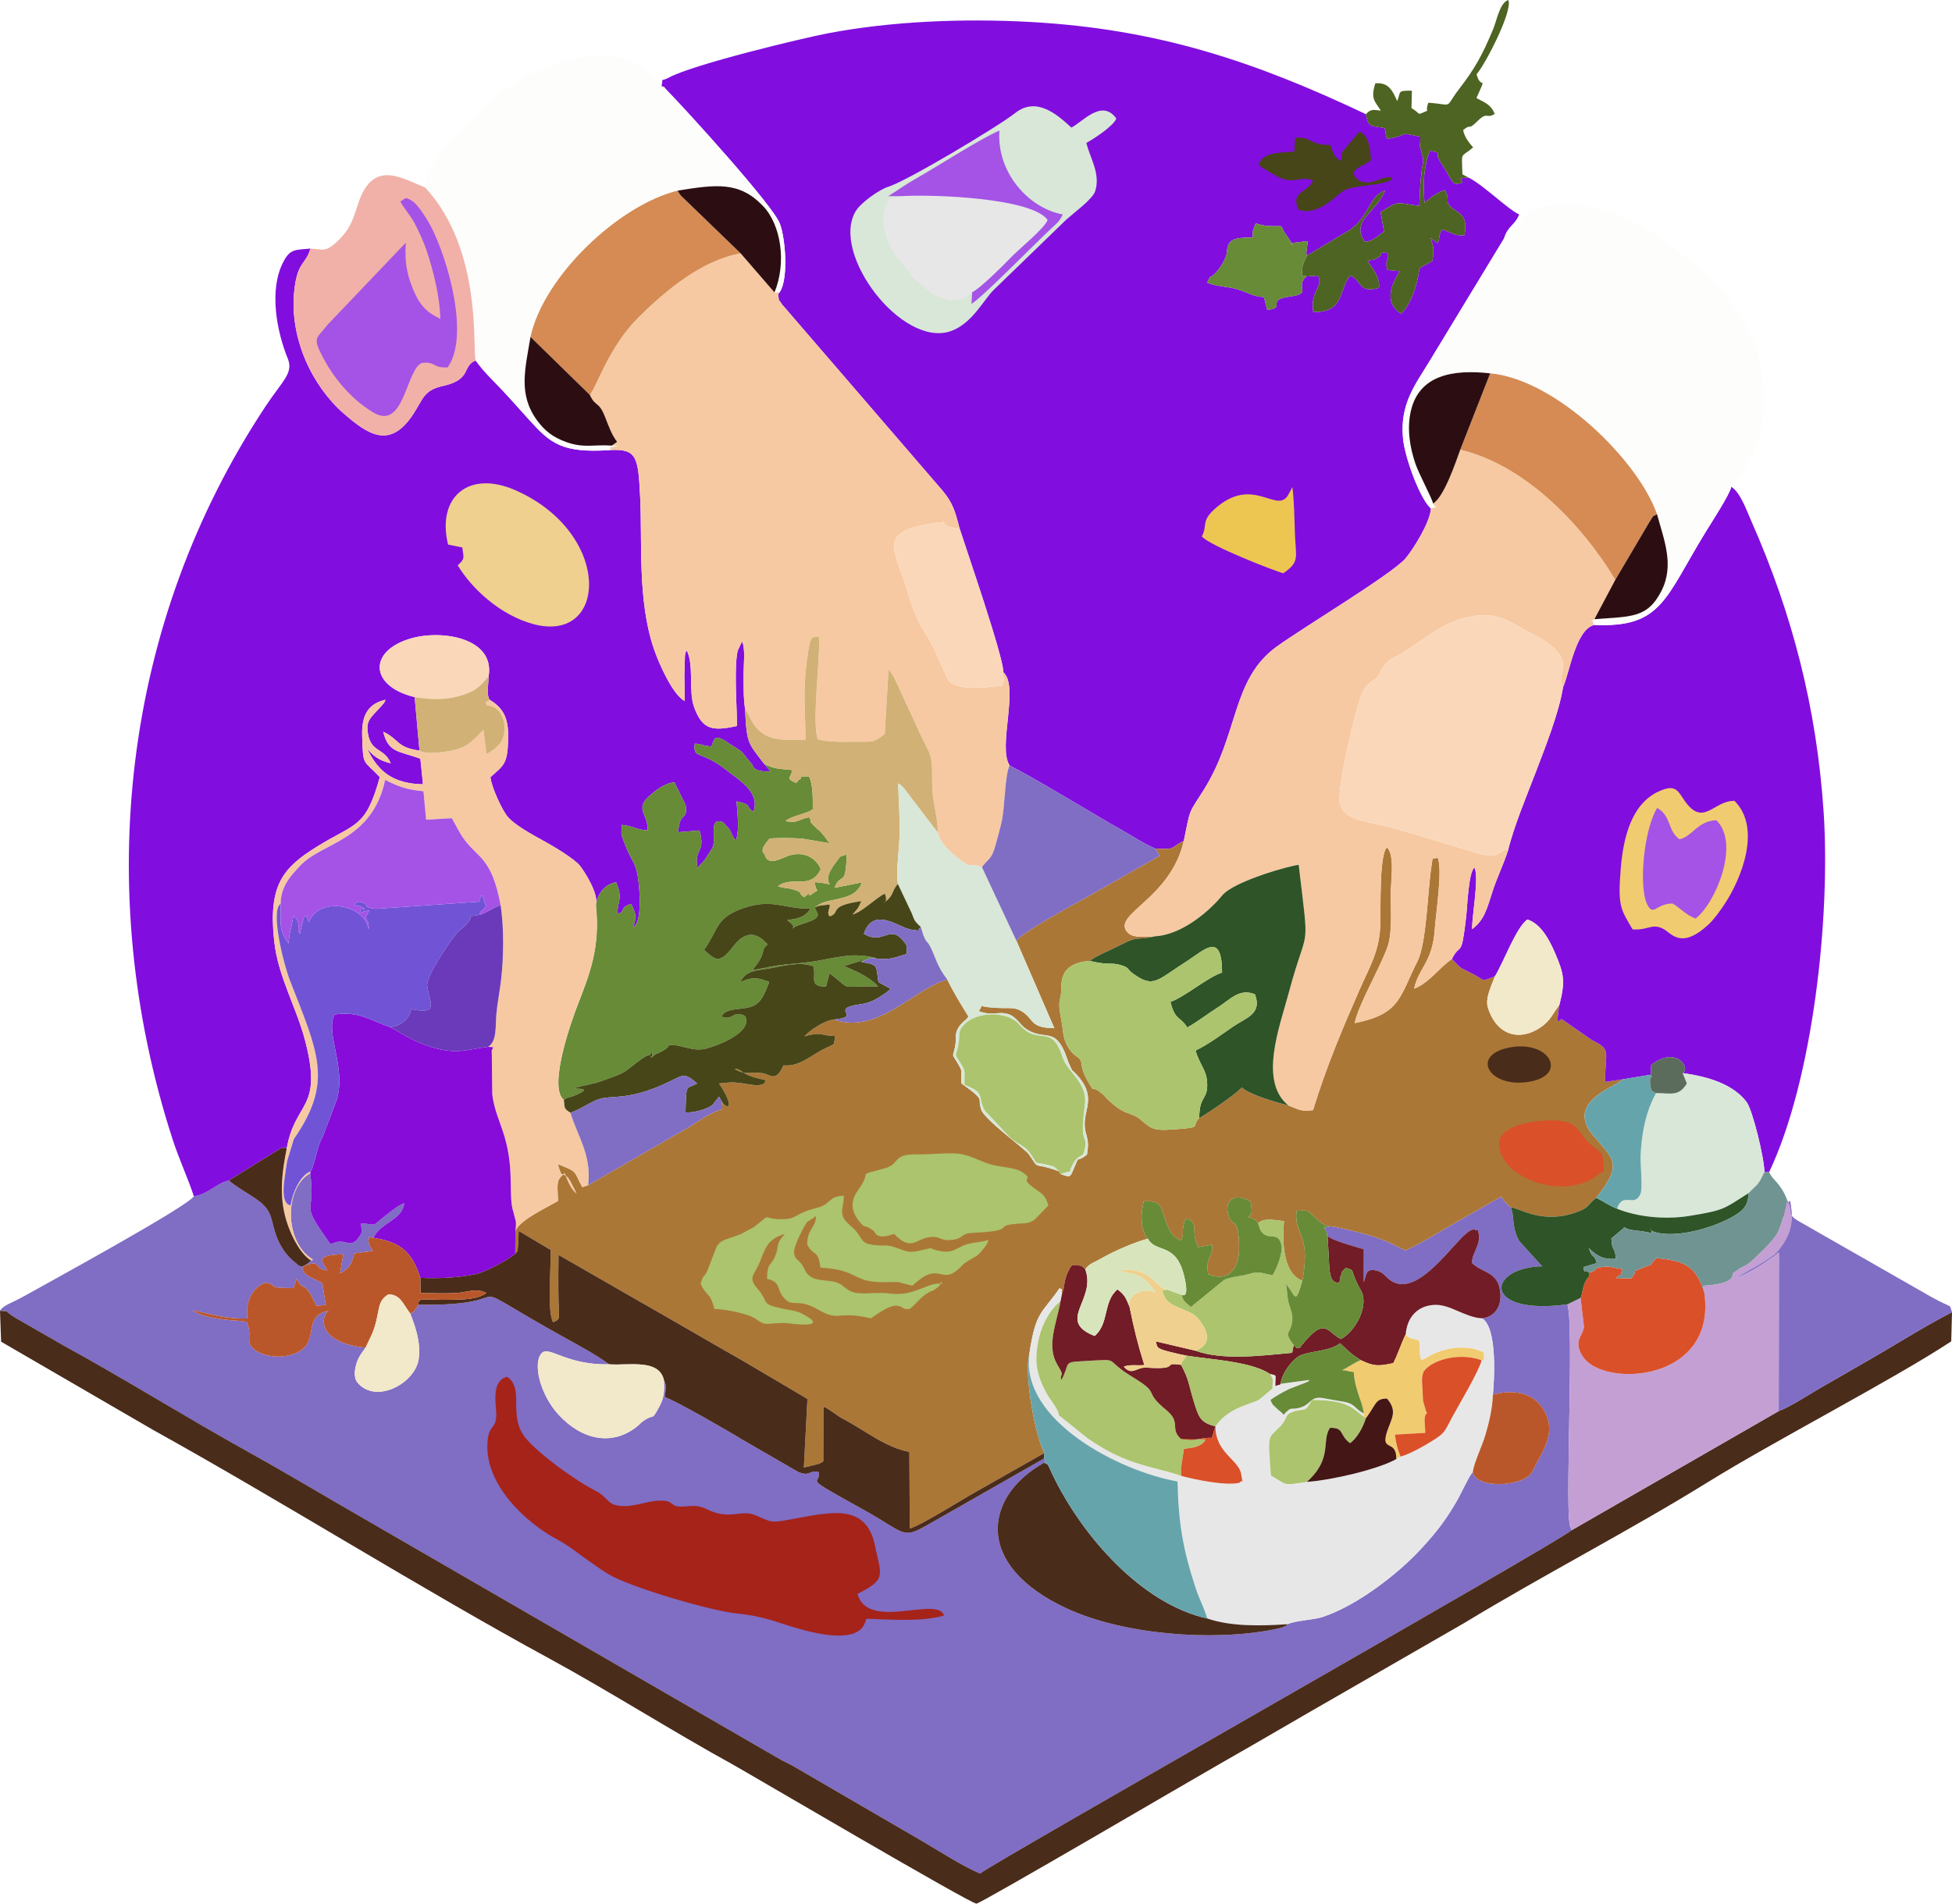 <?xml version="1.0" encoding="UTF-8"?>
<!DOCTYPE svg PUBLIC "-//W3C//DTD SVG 1.1//EN" "http://www.w3.org/Graphics/SVG/1.1/DTD/svg11.dtd">
<!-- Creator: CorelDRAW 2018 (64-Bit Wersja próbna) -->
<svg xmlns="http://www.w3.org/2000/svg" xml:space="preserve" width="169.333mm" height="165.185mm" version="1.1" style="shape-rendering:geometricPrecision; text-rendering:geometricPrecision; image-rendering:optimizeQuality; fill-rule:evenodd; clip-rule:evenodd"
viewBox="0 0 16933.32 16518.46"
 xmlns:xlink="http://www.w3.org/1999/xlink">
 <defs>
  <style type="text/css">
   <![CDATA[
    .fil31 {fill:#2C0E12}
    .fil14 {fill:#2E5428}
    .fil34 {fill:#441616}
    .fil20 {fill:#474618}
    .fil5 {fill:#4A2C1B}
    .fil21 {fill:#4E6422}
    .fil35 {fill:#5B6C5C}
    .fil22 {fill:#66A4AC}
    .fil6 {fill:#678B37}
    .fil28 {fill:#6B3ABA}
    .fil15 {fill:#7054D5}
    .fil29 {fill:#709492}
    .fil25 {fill:#711C26}
    .fil1 {fill:#806DC4}
    .fil0 {fill:#810EDF}
    .fil8 {fill:#870BD9}
    .fil19 {fill:#A453E6}
    .fil10 {fill:#A52319}
    .fil2 {fill:#AB7737}
    .fil17 {fill:#ABC46D}
    .fil26 {fill:#BA572A}
    .fil13 {fill:#C49FD4}
    .fil16 {fill:#D1B175}
    .fil18 {fill:#D58B53}
    .fil33 {fill:#D8E5BC}
    .fil11 {fill:#D8E7D7}
    .fil27 {fill:#DA5029}
    .fil7 {fill:#E7E7E8}
    .fil32 {fill:#EDC651}
    .fil24 {fill:#EFD08E}
    .fil12 {fill:#F1B1A8}
    .fil23 {fill:#F1CB70}
    .fil30 {fill:#F2E8CA}
    .fil3 {fill:#F6C9A2}
    .fil9 {fill:#FAD7B9}
    .fil4 {fill:#FDFDFC}
   ]]>
  </style>
   <clipPath id="id0">
    <rect x="-21466369.82" y="21483095.71" width="0" height="0"/>
   </clipPath>
 </defs>
 <g id="Warstwa_x0020_1">
  <g style="clip-path:url(#id0)">
  </g>
  <path class="fil0" d="M5738.31 748.65c39.06,11.49 3.7,-9.82 45.5,32.99 183.91,188.44 919.88,999.72 980.7,1157.08 51.82,134.12 80.71,522.26 -15.46,613.38 17.91,100.39 -7.01,18.43 33.96,88l1396.76 1620.89c83.73,102.82 104.85,169.23 145.04,326.17 64.88,202.17 377.26,1103.04 379.72,1246.85 140.18,126.4 -52.91,649.25 54.09,808.26 212.44,109.34 424.39,239.46 634.35,362.06 98.08,57.28 207.18,123.81 315.25,184.58 96.4,54.2 222.7,136.78 313.89,174 188.04,11.35 130.39,-11.45 247.18,-66.91 59.73,-293.91 39.3,-229.32 173.58,-443.34 306.51,-488.53 239.7,-959.7 634.42,-1243.86 233.02,-167.77 999.42,-628.43 1115.31,-763.65 63.51,-74.08 211.64,-308.1 220.92,-432.77 -94.35,-82.22 -225.02,-436.59 -242.23,-605.9 -30.39,-299.19 108.51,-472.51 221.39,-658.68l652.76 -1075.45c34.58,-117.58 93.6,-113 132.92,-211.31 -60.04,-28.96 -149.55,-105.99 -207.54,-152.76 -66.29,-53.53 -154.39,-127.28 -230.33,-167.42 -169.16,7.27 24.12,33.11 -95.2,53.57 -50.79,8.69 -52.6,-43.45 -142.38,-177.14 -74.62,-111.08 18.74,-83.54 -77.61,-104.75 -28.13,4.43 -9.37,-46.94 -44.54,62.25 -5.75,17.91 -20.48,100.72 -22.84,120.08 -10.38,85.19 -8.19,178.74 -0.31,265.91 45.9,-42.43 103.89,-88.21 173.74,-111.62 63.96,90.01 -26.74,99.64 98.69,179.17 79.3,50.24 93.72,96.71 73.85,212.25 -86.05,10.03 -123.69,-30.4 -192.5,-48.71 -32.67,42.98 -19.76,79.3 -39.98,117.27 -44.37,-25.37 -43.99,-37.05 -60.6,-46.97 23.9,86.5 31.34,87.44 14.98,203.05 -156.6,89.97 -89.58,20.82 -141.76,210.11 -22.37,81.14 -73.8,202.67 -132.3,246.43 -189.27,-130.08 -20.22,-333.82 -11.45,-368.96l-108.29 -11.44c-19.64,-113.07 30.86,-87.82 -0.15,-153.99 -117.85,15.24 -3.25,2.26 -75.99,46.28 -60.6,36.65 -47.43,9.91 -91.82,33.65 46.44,65.11 110.68,146.74 97.68,229.91 -184.27,53.69 -150.45,-74.18 -249.57,-105.92 -99.78,116.65 -45.14,322.65 -319.58,315.76 -30.3,-189.71 93.15,-213.5 39.86,-315.76l-99.03 7.15c-108.1,92.8 59.76,147.15 -139.66,173.65 -226.01,30.02 -25.44,100.2 -200.9,116.13l-28.79 -110.56c-103.77,-6.26 -134.52,-40.24 -230.76,-67.95 -83.59,-24.04 -205.52,-27.91 -261.48,-57.91 40.43,-84.13 18.53,-27.8 67.85,-77.83 21.07,-21.38 46.96,-56.64 61.76,-80.99 13,-21.46 35.61,-67.85 39.5,-87.46 13.86,-69.67 -8.99,40.4 3.38,-38.92 15.01,-96.4 73.28,-104.83 222.99,-105.35 0,-0.26 0.05,-54.77 0.17,-55.38l25.48 -69.1c74.65,28.72 127.23,24.92 219.79,25.58 45.31,62.32 -6.85,-9.39 24.44,45.12l61.58 91.68c32.59,61.91 0.42,14.47 -3.5,11.1l148.82 -18.39c-5.73,78.68 -17.93,103.39 -7.15,126.52l379.1 -227.45c170.08,-126.61 160.13,-289.26 298.96,-338.21 -70.63,190.36 -308.14,262.78 -173.69,446.06 66.62,-6.59 108.01,-46.82 164.91,-91.24l-29.69 -167.37c171.19,-103.98 118.33,-81.51 335.59,-53.1 5.45,-118.58 6.82,-204.16 22.65,-318.42 11.54,-83.29 19.73,-64.74 -2.26,-142.59 -26.05,-92.21 -10.5,-36.96 -11.66,-140.32 -216.78,-41.23 -57.16,-22.61 -288.98,20.2 -2.71,-3.9 -4.43,-16.24 -4.93,-13.36l-15.05 -80.62c-112.34,-24.73 -141.81,3.94 -163.22,-121.42 -960.59,-455.07 -1801.28,-739.16 -2913,-800.07 -583.81,-31.97 -1206.34,-5.94 -1755.64,98.89 -212.84,40.61 -1160.79,267.14 -1377.33,383.53 -82.41,44.3 -44.54,-14.79 -64.36,75.76z"/>
  <path class="fil1" d="M2697.85 10936.55c-45.98,47.98 -77.34,50.06 -82.04,54.78 -96.8,-46.52 -1.86,4.84 -49.86,-32.21 -174.43,-134.62 -188.26,-319.97 -217.71,-405.49 -48.64,-141.17 -199.34,-178.79 -363.69,-310.76 -112.14,25.06 -179.38,120.31 -302.92,136.33 -46.09,85.72 -1294.46,767.13 -1470.82,866.08 -109.88,61.65 -182.47,78.45 -210.81,127.96 107.33,9.58 6.35,-12.04 154.53,73.04l393.47 225.97c519.38,284.06 1075.03,630.27 1597.1,920.4 362.82,201.66 705.69,408.34 1064.93,614.39l3569.44 2064.51c50.81,27.14 86.75,41.51 130.65,69.07l1060.54 616.66c159.62,92.48 376.34,233.3 530.87,298.98 89.41,-81.35 5004.98,-2866.07 5131.92,-2979.18l-15.53 -44.29c-1.13,-5.6 -2.01,-10.86 -2.9,-17 -35.28,-245.01 40.14,-1738.41 -18.22,-1898.34 -747.49,99.28 -699.33,-320.93 -216.43,-330.46 -4.3,-4.27 -10.25,-9.09 -13.53,-12.13l-186.88 -205.7c-68.46,-120.76 -39.93,-205.08 -72.05,-292.35 -15.2,-12.86 -86.3,-75.02 -80.12,-97.37l-419.22 239.3c-146.67,81.65 -254.26,156.37 -416.89,230.54l-158.94 -77.54c-58.55,-21.1 -89.53,-34.29 -148.01,-51.62 -108.02,-31.95 -243.95,-65.89 -342.74,-80.73 -105.8,34.43 -40.02,-24.8 -29.66,79.72 29.61,40.92 243.92,98.15 318.19,119.98l-0.71 285.95c25.2,-59.99 12.44,-124.27 111.48,-100.55 66.11,15.83 77.98,59.28 131.64,91.66 241.31,145.63 551.62,-369.48 679.83,-438.22 58.51,-31.39 43.9,15.67 53.17,-6.56 2.13,-5.15 10.17,1.53 14.82,3.58 38.07,124.14 -50.71,180.92 -51.68,284.05 85.52,82.15 203.05,75.19 236.7,206.23 36.65,142.69 -23.34,259.22 -149.22,273.14 137.75,83.22 104.03,553.93 94.35,662.73 179.6,-50.11 334.2,-13.62 418.47,99.35 164.91,221.08 -5.99,410.14 -73.49,562.28 -61.81,139.38 -494.5,162.22 -519.78,8.38 -32.07,34.97 -102.3,189.05 -131.23,239.7 -99.05,173.43 -179.55,277.72 -314.52,424.88 -201.94,220.19 -560.27,497.43 -861.73,595.51 -73.04,23.77 -239.49,30.24 -297.61,61.1 -13.97,12.61 2.97,8.59 -50.15,28.68 -16.07,6.06 -48.71,12.93 -67.26,16.59 -543.21,107.09 -1309.18,45.03 -1798.49,-181.25 -828.58,-383.16 -704.92,-986.29 -196.28,-1265.17 16.33,-28.91 14.02,-11.18 -0.62,-36.93l-1022.54 582.81c-213.6,121.07 -185.7,60.91 -543.28,-136.76 -581.47,-321.42 -355.93,-205.22 -392.44,-330.58 -84.58,-13.94 -75.33,45.43 -177.06,1.02l-493.99 -285.79c-74.29,-47.39 -594.4,-347.48 -660.34,-361.71 2.46,-79.65 20.28,-84.51 -8.75,-146.89 5.9,118.43 -2.27,161.71 -52.44,250.96 -61.57,109.55 -25.06,28.3 -131.54,105.85 -32.36,23.55 -0.76,1.72 -32.38,29.19 -227.48,197.53 -500.55,128.43 -698.9,-88.71 -162.96,-178.41 -225.35,-451.74 -144.1,-534.29 63.27,-64.29 213.65,106.92 583.22,97.93 -103.16,-76.58 -247.26,-154.29 -364.59,-219.38 -1076.12,-596.81 -282.56,-281.63 -1288.25,-297.59 -0.05,0.07 -27.17,40.38 -28.3,41.63 -38.35,42.58 2.88,13.36 -43.59,35.31 42.29,109.4 93.72,248.45 73.02,394.98 -29.55,209.33 -370.09,394.21 -529.45,205.08 -39.75,-47.15 -23.51,-126.14 -7.98,-172.96 19.11,-57.72 48.59,-92.67 76.7,-130.91 -400.89,-41.46 -399.47,-254.33 -321.97,-321.94 -250.56,58.38 -44.89,295.73 -316.42,381.27 -100.7,31.72 -230.95,20.09 -312.37,-33.53 -107.49,-70.8 -23.12,-129.63 -81.32,-250.42l-76.72 -9.46c-117.48,-6.37 -324.35,-32.24 -389.79,-90.83 152.31,32.12 283.33,77.33 471.8,71.38 -15.65,-159.06 48.4,-265.44 156.7,-310.85 109.1,21.6 29.24,25.61 105.89,41.73 32.5,6.84 95.67,3.02 139.12,5.75l28.44 -84.27c53.97,123.5 61.87,8.12 151.86,200.27 4.93,10.54 12.48,25.93 19,37.73l81.11 -7.95 -31.18 -189.81c-25.32,-13.38 -102.96,-50.93 -112.24,-56.62 -96.24,-59.16 -43,-90.81 -42.33,-92.34 159.55,-60.68 68.17,26.66 198.21,39.29 -19.66,-55.15 -142.92,-136.17 139,-139.4l-28.37 165.62c80.29,-40.43 100.18,-80.97 124.11,-174.02l159.25 -21.27c-8.71,-27.23 -32.57,-35.82 -37.52,-94.56 25.13,-29.55 -33.14,-32.64 44.93,-18.53 55.46,-133.17 253.06,-154.08 266.18,-301.71 -57.54,21.35 -126.89,80.16 -182.57,123.96 -108.32,85.22 -42.97,62.02 -193.18,50.72 5.97,79.08 18.93,66.6 -16.87,119.84 -57.54,85.57 -100.68,40.66 -152.03,40.07 -61.86,-0.73 -38.35,9.23 -96.71,18.86 -278.48,-390.79 -121.68,-223.35 -174.21,-612.55 -227.86,127.67 -227.6,600.11 25.79,750.63l-18.97 6.08z"/>
  <path class="fil2" d="M10022.11 7362.91c3.97,5 9.51,11.8 11.75,15.12l25.54 46.82 -638.63 363.41c-91.09,50.43 -573.46,310.88 -603.22,375l328.6 757.78c-209.02,-1.91 -175.37,-73.77 -272.46,-139.8 -59.64,-40.55 -101.34,-33.54 -177.63,-34.84 -254.59,-4.29 -147.36,-49.06 -205.91,26.88 134.09,47.37 155.64,-2.19 254.29,25.07 65.91,18.21 107.7,94.56 150.25,124.58 159.42,112.47 249.85,-16.19 343.97,213.19 16.92,41.28 20.62,62.1 38.44,100.75 33.23,72.07 11.61,32.97 58.1,82.29 180.02,190.95 69.53,298.87 74.25,440.65 3.56,107.38 46.25,106.01 19.73,258.04 -106.23,84.41 -54.85,-16.21 -116.14,126 -30.39,70.58 -25.23,74.29 -112.71,42.71l-14.54 -24.05c-245.22,-90.59 -153.94,6.92 -262.71,-149.83 -28.46,-41.01 -384.1,-299.24 -411.5,-385 -31.01,-97.09 17.02,-74.06 -60.63,-143.65 -28.08,-25.18 -78.8,-58.6 -110.4,-83.54 -8.96,-126.54 21.76,-84.02 -39.55,-186.39 -46.04,-76.89 -35.02,-39.08 -17.16,-125.58 16.05,-77.76 -2.83,-105.89 22.05,-157.52 26.57,-55.18 82.24,-84.51 85.57,-98.22 1.72,-7.01 7.39,-7.51 10.48,-11.76 -63.91,-103.31 -130.93,-211.52 -184.34,-322.46 -291.36,79.48 -601.95,480.98 -981.9,347.53 -86,8.61 -199.49,84.96 -258.94,145.65 163.36,-43.37 130.65,-5.21 268.16,-3.09 -16.18,89.09 9.89,60.35 -90.83,109.43 -120.88,58.93 -216.93,158.76 -357.25,145.63l-26.88 50.72c-58.36,83.02 -92.77,26.38 -155.57,17.2 -114.88,-16.82 -132.32,24.48 -242.1,-35.87 44.91,-6.51 51.66,22.8 113.39,50.86 47.55,21.64 104.83,32.66 158.4,46.16 -12.27,13.97 1.3,45.88 -94.47,42.81 -10.74,-0.35 -93.97,-13.64 -111.62,-16.09 -99.71,-13.81 -89.59,-8.05 -200.5,1.08 142.61,212.14 74.55,234.89 25.27,159.2l3.21 63.25c-123.99,36.79 -204.7,108.82 -302.38,163.73l-861.17 496.21 -51.33 17.18c-79.83,-150.62 -35.4,-127.54 -212.28,-200.25 42.89,146.68 24.76,48.03 94.05,125.62 7.55,8.48 56.24,103.68 68.37,129.94 -53.06,-43.8 -77.81,-117.69 -102.68,-175.62 -74.2,60.03 -64.05,78.89 -57.87,239.67 -78.49,48.97 -342.29,168.39 -369.78,263.75l-1.39 194.7c36.48,-47.96 12.93,19.18 25.25,-78.5 3.66,-28.9 2.36,-84.17 5.1,-118.75l277.31 164.42c4.72,130.72 -33.63,543.38 21.57,627.04 74.32,-33.21 46.12,-18.6 45.05,-273.4 -0.42,-103.23 -0.61,-207.44 1.21,-310.55l1069.86 614.37c177.32,102.59 361.99,210.15 545.99,314.08l543.34 321.19 -30.99 595.63 126.19 -31.88c36.15,-16.05 20.6,-6.35 42.92,-24.26l0.83 -472.49c39.29,12.49 117.1,77.83 164.63,102.61 186.51,97.23 374.24,252.71 580.78,289.95l3.57 664.18c92.11,-22.14 469.77,-261.29 585.19,-324.49l582.27 -330.14c-75.21,-142.75 -178.72,-669.44 -129.58,-862.63 54.54,-373.84 112.57,-348.89 262.52,-568.53 27.02,34.62 16.28,-37.93 19.61,55.17l14.44 -49.39c8.71,-49.11 12.23,-99.64 47.34,-163.36 18.03,-32.68 6.59,-18.52 27.05,-39.15 72.1,1.25 73.58,-4.81 113.23,33.21 41.16,-48.55 48.61,-44.91 113.84,-79.91 50.11,-26.88 82.98,-46.05 131.9,-69.41 93.62,-44.72 192.22,-85.76 297.64,-115.97 -66.84,-76.22 -62.19,-212.39 -36.42,-323.12 155.52,-9.28 145.33,43.09 186.84,158.3 28.16,78.17 56.21,150.47 137.94,180.49 31.58,-78.47 2.08,-56.94 23.62,-140.34 12.42,-48.05 0.92,-22.66 23.96,-51.8 116.79,48.92 29.17,110.23 101.57,250.17l118.3 -21.66c23.11,95.27 -62.84,102.49 -32.16,257.38 173.59,70.2 264.9,-43.97 267.57,-216.88 0.66,-43.66 -0.62,-88.6 -6.21,-131.81 -16.24,-125.76 -46.63,-75.14 -77.36,-142.25 -55.65,-121.49 25.89,-238.08 182.85,-139.43 14.49,85.03 16.57,103.96 -20.27,133.31 43.94,10.67 65.32,21.67 86.04,54.94 49.59,-53.21 156.99,-24.75 224.39,-19.09 -11.64,159.44 -18.15,449.03 159.67,517.51 77.22,-430.29 -76.51,-391.72 -50.38,-607.42 126.65,-3.02 86.58,-6.47 161.35,59.66 39.55,34.99 97.63,83.44 133.12,74.43 98.79,14.84 234.72,48.78 342.74,80.73 58.48,17.33 89.46,30.52 148.01,51.62l158.94 77.54c162.63,-74.17 270.22,-148.89 416.89,-230.54l419.22 -239.3c-6.18,22.35 64.92,84.51 80.12,97.37 58.15,-5.57 273.07,160.08 590.84,32.15 95.86,-38.59 68.04,-54.99 146.31,-113.66 237.68,-297.68 154.49,-333.48 -25.6,-545.48 -227.5,-267.81 138.15,-402.3 235.31,-465.97l26.15 -20.06 -156.96 23.67c-0.29,-269.15 60.15,-277.18 -115.38,-363.27l-258.84 -180.27c-18.95,-12.96 -59.66,99.42 -22.37,-124.33 -66.2,87.91 -75.54,134.31 -163.26,194.39 -177.14,121.3 -377.64,75.83 -456.44,-169.82 -27.07,-84.34 33.91,-198.97 61.03,-273.56 -126.68,51.32 -85.81,34.78 -190,-19.45 -130.27,-67.78 -81.77,-27.38 -184.05,-129.85 -107.57,71.98 -199.51,209.99 -327.42,256.79 41.39,-186.95 159.6,-225.28 179.33,-515.81 9.27,-136.88 69.99,-526.37 24.85,-619.21 -52.96,15.18 -38.56,-25.15 -54.8,79.16 -32.64,209.96 -40.09,660.12 -121.49,820.9 -156.72,309.56 -146.15,455.03 -543.07,533.8 28.77,-155.61 224.38,-485.84 286.28,-666.9 39.79,-116.37 26.41,-312.27 26.11,-447.99 -0.24,-114.93 37.94,-345.09 -32.6,-409.26 -68.62,59.76 -53.57,539.44 -57.6,669.66 -7.18,231.65 -96.24,372.83 -178.48,560.51 -145.8,332.68 -288.2,666.71 -405.68,1049.64 -118.85,12.34 -122.13,-8.26 -214.19,-41.42 -128.26,-32.43 -337.14,-94.87 -404.3,-156.32 -52.51,64.99 -368.32,271.89 -368.32,265.23 -66.62,68.84 11.18,78.8 -126.33,91.14 -263.54,23.67 -272.46,17.51 -378.39,-73.93 -90.44,-78.05 -130.89,-23.53 -296.46,-185.38l-18.79 -20.81c-2.8,-2.95 -6.04,-8.03 -8.89,-10.93l-44.58 -35.28c-83.26,-48.03 -30.66,19.02 -80.62,-62.99 -105.32,-172.86 -36.15,-186.13 -105.89,-233.07 -65.87,-44.32 -110.07,-123.07 -119.67,-204.6 -20.7,-175.63 -49.8,-224.25 -23.98,-312.37 23.2,-79.22 -53.9,-289.92 254.21,-314.81 65.8,-49.33 174.5,-90.51 259.32,-134.62 179.07,-93.1 144.85,-37.47 305.14,-78.51 -113.42,4.32 -200.25,16.35 -244.78,-43.14 -114.97,-153.54 381.87,-284.75 495.73,-784.78 -116.79,55.46 -59.14,78.26 -247.18,66.91z"/>
  <path class="fil0" d="M1681.63 10379.2c123.54,-16.02 190.78,-111.27 302.92,-136.33l433.48 -269.34c27.82,-13.29 1.79,-8.9 36.03,-12.86 48.29,-5.62 -11.99,-23.46 32.76,6.49 72.8,-418 312.81,-334.76 164.7,-920.78 -78.42,-310.2 -238.99,-564.67 -273.26,-884.77 -52.04,-486.13 78.92,-633.48 369.38,-814.52 338.46,-210.93 423.33,-156.79 547.06,-604.07 -146.48,-158.38 -144.24,-84.7 -152.95,-360.27 -5.78,-182.14 55.51,-277.53 202.63,-311.45 -32.55,71.39 1.04,5.01 -28.39,46.05l-77.41 83.85c-41.58,46.63 -59.71,79.05 -47.93,156.91 26.81,176.92 141.05,124.56 198.99,264.93 -105.32,-25.49 -156.11,-67.73 -204.7,-129 89.56,192.76 218.58,306.47 484.47,310.62l-22.49 -221.48c-185.23,-68.89 -277.22,-48.66 -322.53,-234.44 141.67,67.12 116.46,138.32 314.53,163.31l-41.91 -463.78c-395.86,-94.85 -403.36,-406.19 -24.92,-510.81 272.48,-75.31 722.52,1.96 666.5,331.83 -1.23,83.54 -21.27,151.44 8.61,201.94 140.82,84.96 165.36,188.96 160.71,352.44 -5.92,207.89 -39.13,217.02 -153.4,319.35 7.53,84.53 104.83,295.98 155.05,350.1 64.43,69.43 199.47,144.64 311.35,205.64 75.19,40.99 260.96,151.89 309.06,211.97 40.24,50.27 166.61,245.93 139.17,341.35 18.26,-103.02 75.42,-177.85 175.6,-197.32 57.16,138.48 18.95,145.54 9.96,271.32 75.52,-4.1 10.05,-53.38 121.47,-82.5 41.08,90.48 47.5,105.28 16.26,203.76 82.31,-43.68 57.39,-357.37 37.12,-461.37 -22.68,-116.28 -51.94,-111.89 -110.45,-266.68 -33.3,-88.09 -30.68,-67.68 -24.85,-161.96 92.3,7.69 142.78,47.6 224.29,46.59 5.01,-139.31 -111.36,-180.52 8.47,-291.67 53.69,-49.82 140.66,-119.3 224.34,-123.87l96.45 197.62c19.94,144.54 -52.84,47.15 -64.64,234.91l184.79 -15.32c57.82,209.92 -55.67,144.55 -14.68,340.75 -2.06,-33.74 34.59,-50.05 60.08,-85.73 21.93,-30.71 42.46,-67.59 63.72,-99.69 45.6,-68.84 -39.41,-276.96 93.31,-228.18l57.02 61.55c22.8,38.89 29.97,80.14 59.26,94.94 28.51,-113.52 9.32,-219.48 3.04,-335.92 153.09,32.45 67.38,48.66 147.03,89.21 59.11,-171.12 -126.45,-274.58 -236.26,-361.52 -225.56,-178.65 -288.85,-88.26 -273.89,-228.09 58.22,0.82 58.19,17.08 145.06,23.98 26.84,-67.29 23.01,-103.56 118.85,-49.37 24.19,13.68 10.55,8.94 37.33,25.86 148.8,93.86 78.33,43 196.54,178.58 9.79,11.23 -1.89,66.88 161.11,61.24 -4.41,-5.43 -10.61,-11.57 -14.13,-15.51l-45.03 -53.21c-136.03,-179.38 -149.6,-169.87 -162.6,-471.57 -15.39,-96.45 -12.58,-207.93 -13.17,-309.03 -0.4,-68.91 17.47,-218.44 -13.36,-277.68l-37.45 78.26c-33.84,140.96 -6.98,495.66 -5.9,654.13 -221.9,50.6 -301.41,26.24 -371.52,-160.12 -52.02,-138.22 0.56,-366.19 -64.67,-493.75 -11.66,19.16 -4.72,-8.76 -15.81,43.4l-4.88 175.65c0.8,73.35 1.95,145.99 3.37,219.24 -99.66,-51.33 -217.92,-307.15 -267.97,-453.56 -144.26,-421.96 -99.52,-936.1 -119.3,-1322.47 -17.51,-341.46 -26.95,-416.69 -266.03,-401.45 -413.4,26.48 -512.23,-58.05 -700.55,-267.19 -79.61,-88.41 -158.36,-177.38 -237.84,-261.89 -81.56,-86.68 -151.79,-149.83 -222.33,-248.74 -121.59,48.88 -30.09,165.7 -283.38,220.97 -168.24,36.69 -171.57,112.66 -257.45,243.73 -200.88,306.58 -389.32,182.38 -605.23,-6.02 -271.59,-236.98 -467.34,-648.51 -428.66,-1051.49 26.21,-273.1 102.63,-234.89 140.98,-378.16 -132.54,13.17 -173.93,1.01 -232.98,112.31 -131.73,248.33 -55.5,615.54 36.68,841.84 51.8,127.13 -44.98,191.46 -194.01,416.77 -1236.92,1870.07 -1504.87,4194.48 -805.01,6357.49 54.71,169.04 134.9,342.07 184.39,494.05z"/>
  <path class="fil0" d="M13830.01 5422.37c-161.35,38.65 -214.38,415.91 -270.99,540.33 -34.22,218.81 -154.84,522.85 -229.96,719.83 -77.52,203.29 -197.41,487.52 -246.78,695.43 -44.22,135.65 -95.1,232.34 -136.03,360.44 -47.41,148.44 -71.08,245.83 -176.35,323.48 0.44,-124.82 62.32,-452.6 21.21,-533.54 -51.61,30.09 -63.69,349.55 -71.36,417.14 -44.54,392.04 -48.78,220.61 -125.1,375.82 102.28,102.47 53.78,62.07 184.05,129.85 104.19,54.23 63.32,70.77 190,19.45 71.55,-115.26 185.96,-429.28 281.96,-492.6 116.18,38.61 188.07,173.15 237.06,286.36 81.61,188.51 91.87,249.63 39.65,455.23 -37.29,223.75 3.42,111.37 22.37,124.33l258.84 180.27c175.53,86.09 115.09,94.12 115.38,363.27l156.96 -23.67 238.8 -38.66 3.99 -84.51c217.75,-172.65 348.14,30.75 272.88,69.95 225.64,31.15 436.69,97.35 553.55,249.26 53.71,69.81 155.36,490.92 155.87,610.35l40.55 0.24c379.17,-797.17 534.36,-2206.51 473.17,-3124.01 -60.27,-903.34 -271.18,-1719.5 -627.02,-2524.27 -44.25,-100.06 -96.78,-251.6 -174.4,-298.04 -10.55,61.1 -174.87,314.61 -220.91,389.51 -356.14,579.46 -379.72,834.34 -967.39,808.76z"/>
  <path class="fil3" d="M5116.89 3426.53c48.99,107.1 76.22,49.23 131.4,189.55 35.59,90.46 57.13,153.92 105.11,217.45l-45.64 32.94 49.13 1.47c-119.69,22.65 -34.43,7.38 -69.87,37.59 239.08,-15.24 248.52,59.99 266.03,401.45 19.78,386.37 -24.96,900.51 119.3,1322.47 50.05,146.41 168.31,402.23 267.97,453.56 -1.42,-73.25 -2.57,-145.89 -3.37,-219.24l4.88 -175.65c11.09,-52.16 4.15,-24.24 15.81,-43.4 65.23,127.56 12.65,355.53 64.67,493.75 70.11,186.36 149.62,210.72 371.52,160.12 -1.08,-158.47 -27.94,-513.17 5.9,-654.13l37.45 -78.26c30.83,59.24 12.96,208.77 13.36,277.68 0.59,101.1 -2.22,212.58 13.17,309.03 33.18,40.36 43.02,83.78 73.04,128.43 114.67,170.55 291.9,132.7 450.66,137.37 0.75,-172.04 -14.54,-343.35 -4.02,-514.54 5.48,-89.34 11.62,-137.87 24.86,-230.45 25.58,-178.97 40.66,-139.54 94.32,-149.45 20.25,131.61 -66.08,765.64 -6.02,891.45 102.14,25.34 201.83,21.24 319.85,20.48 170.83,-1.06 153.58,8.78 258.84,-66.43l33.06 -563.11 46.04 67.57c2.6,5.21 15.53,34.05 18.15,39.48l171.73 369.64c17.85,42.36 17.54,37.14 36.8,82.85l78.32 158.45c39.72,90.72 20.68,214.69 29.55,337.62 10.52,145.58 50.27,245.57 44.74,359.94 24.19,91.18 93.76,155.99 155.48,206.77 151.93,125.01 94.96,46.16 229.41,95.56 45.29,-68.53 78.84,-61.12 110.44,-167.3 22.28,-74.93 42.6,-151.44 59.21,-222.47 30.31,-129.56 28.49,-418.16 70.45,-492.5 -107,-159.01 86.09,-681.86 -54.09,-808.26 -4.86,83.07 15.5,41.37 -9.63,115.03 -103.81,9.36 -394.49,55.76 -471.64,-50.7l-103.97 -232.14c-2.03,-4.42 -4.37,-9.68 -6.4,-14.09 -97.65,-212.21 -142.61,-187.86 -241.73,-522.54 -96.52,-325.87 -236.04,-480.84 86.45,-562.45 279.25,-70.66 211.35,12.27 228.13,-95.04 -22.68,115.64 74.84,99.15 139.07,115.08 -40.19,-156.94 -61.31,-223.35 -145.04,-326.17l-1396.76 -1620.89c-40.97,-69.57 -16.05,12.39 -33.96,-88 16.78,-37.12 10.13,-12.7 -30.58,-14.99l-293.46 -338.96c-337.74,60.4 -645.59,317.77 -882.81,551.95 -259.17,255.84 -361.83,595.51 -425.31,676.43z"/>
  <path class="fil3" d="M12431.55 4369.07c4.44,6.73 10.62,27.14 11.73,21.15 1.01,-5.52 23.27,18.29 17.96,10.59l-18.06 1.47 -29.66 10.1c-9.28,124.67 -157.41,358.69 -220.92,432.77 -115.89,135.22 -882.29,595.88 -1115.31,763.65 -394.72,284.16 -327.91,755.33 -634.42,1243.86 -134.28,214.02 -113.85,149.43 -173.58,443.34 -113.86,500.03 -610.7,631.24 -495.73,784.78 44.53,59.49 131.36,47.46 244.78,43.14 247.86,-13.29 491.22,-239.56 583.12,-353.62 100.48,-124.72 600.11,-263.37 664.58,-266.06 94.85,807.13 80.88,485.07 -84.67,1104.11 -80.05,299.24 -264.06,772.83 -5.48,982.82 92.06,33.16 95.34,53.76 214.19,41.42 117.48,-382.93 259.88,-716.96 405.68,-1049.64 82.24,-187.68 171.3,-328.86 178.48,-560.51 4.03,-130.22 -11.02,-609.9 57.6,-669.66 70.54,64.17 32.36,294.33 32.6,409.26 0.3,135.72 13.68,331.62 -26.11,447.99 -61.9,181.06 -257.51,511.29 -286.28,666.9 396.92,-78.77 386.35,-224.24 543.07,-533.8 81.4,-160.78 88.85,-610.94 121.49,-820.9 16.24,-104.31 1.84,-63.98 54.8,-79.16 45.14,92.84 -15.58,482.33 -24.85,619.21 -19.73,290.53 -137.94,328.86 -179.33,515.81 127.91,-46.8 219.85,-184.81 327.42,-256.79 76.32,-155.21 80.56,16.22 125.1,-375.82 7.67,-67.59 19.75,-387.05 71.36,-417.14 41.11,80.94 -20.77,408.72 -21.21,533.54 105.27,-77.65 128.94,-175.04 176.35,-323.48 40.93,-128.1 91.81,-224.79 136.03,-360.44 -78.99,-26.17 -43.26,100.46 -298.98,14.47l-616.32 -185.05c-308.57,-92.98 -500.83,-73.08 -543.5,-235 -33.09,-125.67 143.77,-846.54 188.25,-947.33 49.82,-112.92 101.29,-109.38 134.83,-150.54 19.65,-24.12 -26.84,45.57 15.55,-25.75 92.72,-155.99 92.72,-112.62 221.17,-193.92 151.75,-96.05 310.57,-234.5 496.35,-286.26 298.53,-83.14 385.5,14.87 601.97,125.39 453.96,231.79 194.89,352.43 277.42,468.73 56.61,-124.42 109.64,-501.68 270.99,-540.33 -26.65,-33.63 21.87,-42.74 -28.68,-25.92l29.72 -23.97 181.78 -342.06c-289.54,-479.89 -781.71,-994.62 -1345.14,-1129.04 -37.03,100.93 -139.05,409.9 -236.14,467.69z"/>
  <path class="fil4" d="M13045.44 2072.35l-652.76 1075.45c-112.88,186.17 -251.78,359.49 -221.39,658.68 17.21,169.31 147.88,523.68 242.23,605.9l29.66 -10.1 18.06 -1.47c5.31,7.7 -16.95,-16.11 -17.96,-10.59 -1.11,5.99 -7.29,-14.42 -11.73,-21.15 -7.39,-44.72 -123.05,-255.49 -154.72,-350.78 -46.54,-139.99 -74.83,-303.66 -35.45,-462.15 74.37,-299.22 357.63,-353.54 685.66,-316.75 568.56,51 1282.54,752.54 1447.41,1222.07 59.16,220.94 153.09,439.21 38.06,665.98 -122.59,241.68 -272.29,219.88 -581.46,245.04l-29.72 23.97c50.55,-16.82 2.03,-7.71 28.68,25.92 587.67,25.58 611.25,-229.3 967.39,-808.76 46.04,-74.9 210.36,-328.41 220.91,-389.51 45.36,-105.82 371.74,-314.25 258.98,-1050.58 -44.13,-288.29 -295.3,-626.4 -511.28,-823.39 -351.3,-320.38 -903.48,-674.19 -1388.45,-554.8 -175.27,43.14 -152.52,92.35 -211.55,158.71l-120.57 118.31z"/>
  <path class="fil5" d="M16933.34 11385.02c-245.15,125.19 -500.8,289.77 -748.29,430.62 -128.5,73.13 -240.06,139.54 -368.58,212.08 -111.29,62.83 -280.31,175.75 -386.32,215.66l-1796.7 1033.7c-126.94,113.11 -5042.51,2897.83 -5131.92,2979.18 -154.53,-65.68 -371.25,-206.5 -530.87,-298.98l-1060.54 -616.66c-43.9,-27.56 -79.84,-41.93 -130.65,-69.07l-3569.44 -2064.51c-359.24,-206.05 -702.11,-412.73 -1064.93,-614.39 -522.07,-290.13 -1077.72,-636.34 -1597.1,-920.4l-393.47 -225.97c-148.18,-85.08 -47.2,-63.46 -154.53,-73.04l9.65 268.09 1321.78 767.46c1104.3,612.43 2336.43,1385.31 3433.26,1981.32 508.02,276.04 1080.71,639.05 1595.58,921.72 102.57,56.31 2065.45,1210.54 2110.36,1205.2 45.53,-5.4 1892.99,-1088.95 2111.81,-1213.2 348.51,-197.93 696.58,-403.83 1052.34,-607.07l1064.36 -613c690.31,-419.06 1452.13,-811.82 2114.83,-1222.97 578.84,-359.12 1616.47,-894.78 2112.67,-1222.46l6.7 -253.31z"/>
  <path class="fil4" d="M3688.29 1627.14c504.21,543.47 407.21,1413.14 438.01,1500.57 70.54,98.91 140.77,162.06 222.33,248.74 79.48,84.51 158.23,173.48 237.84,261.89 188.32,209.14 287.15,293.67 700.55,267.19 35.44,-30.21 -49.82,-14.94 69.87,-37.59l-49.13 -1.47c-150.09,-12.24 -238.87,25.18 -396.26,-31.17 -125.57,-44.98 -193.82,-107.43 -253.43,-189.27 -164.75,-226.13 -101.93,-445.3 -56.1,-723.06 113.68,-524.34 761.98,-1142.15 1276.24,-1268.93 333.25,-53.64 534.31,-82.36 740.08,132.49 158.59,165.6 205.62,493.82 100.18,750.58 40.71,2.29 47.36,-22.13 30.58,14.99 96.17,-91.12 67.28,-479.26 15.46,-613.38 -60.82,-157.36 -796.79,-968.64 -980.7,-1157.08 -41.8,-42.81 -6.44,-21.5 -45.5,-32.99l-56.47 -66.41c-277.86,-357.77 -896.83,-157.57 -1201.27,28.79 -242.57,148.51 -796.2,677.52 -792.28,916.11z"/>
  <path class="fil6" d="M5169.14 7852.08c40.99,370.27 -57.35,607.28 -160.34,873.6 -46.37,119.91 -257.73,703.13 -118.11,817.25 39.69,-28.88 45.73,-17.46 94.37,-37.66 249.47,-103.56 -194.93,-22.92 103.04,-91.28 74.24,-17.04 69.4,-13.03 140.3,-37.81 223.01,-78 169.3,-66.22 337.04,-187.95 3.57,-2.57 8.48,-5.8 12.13,-8.3l25.59 -15.39c47.62,-31.34 11.35,23.13 54.77,-43.05 1.39,2.36 0.42,4.79 0.42,8.19 -0.09,91.38 -28.27,6.82 -0.42,43.85 23.98,-32.99 46.23,-28.79 94.23,-57.75 99.17,-59.82 -2.38,-48.07 96.48,-46.75 76.32,1.04 169.02,59.02 282.41,27.57 146.41,-40.64 399.54,-155.19 332.21,-281.48 -113.09,-54.86 -92.96,44.56 -205.17,5.9 38.06,-79.27 157.86,-55.9 254.12,-84.93 94.14,-28.41 121.28,-118.28 160.83,-214.78 -5.97,-3.07 -14.75,-13.36 -18.5,-7.91l-54.59 -18.36c-73.42,-15.81 -121.02,0.76 -179.4,27.31 53.52,-108.11 138.01,-98.29 260.87,-121.02 120.99,-22.37 250.58,-59.54 374.47,-18.34 27.31,100.99 -44.34,177.42 109.36,176.98l31.2 -115.22c215.84,162.32 54.54,105.05 419.51,114.72 -31.27,-45.43 -146.56,-115.28 -199.07,-135.18l-94.25 -42.83 133.69 -41.49c64.57,-1.63 -20.27,-45.57 19.96,8.17l38.66 -22.56c56.64,-21.15 51.87,-13.24 96.73,-7.01 -68.95,-27.97 -203.52,-34.22 -267.54,-25.33 -272.27,37.88 -164.99,42.91 -545.62,77.08 -94.12,8.45 -178.2,33.04 -270.74,46.82l44.28 -59.85c76.27,-111.48 20.67,-104.87 87.53,-164.58 -21.88,-13.88 -141.22,-185.61 -295.56,14.85 -126.33,164.06 -155.17,122.71 -257.07,34.03 128.4,-178.68 99,-274.84 330.98,-358.6 264.83,-95.6 372.05,9.04 592.94,-0.57 -43.5,72.55 -106.6,90.39 -201.78,99.48 97.49,81.41 32.95,55.81 47.67,73.49 34.84,-41.07 227.19,-58.13 217.26,-125.34 -0.24,-1.63 -3.12,-6.75 -3.66,-8.43l-22.61 -46.37c79.44,-74.64 212.89,-58.81 320.08,-114.39 33.42,-17.32 78.99,-59.63 87.13,-104.31l-235.92 46.83c55.15,-144.34 97.58,10.69 106.5,-290.07 -76.08,28.56 -42.36,1.92 -92.81,66.74 -187.71,241.17 94.58,198.81 -185.38,173.51 12.16,104.52 49.37,51.18 -7.74,92.72 -87.81,63.86 2.24,-38.49 -82.95,38.47 -69.55,-45.03 9.27,-33.99 -97.8,-68.06 -42.69,-13.62 -86.58,-8.81 -129.65,-27.99 129.75,-95.51 278.8,38.79 370.46,-146.44 -31.55,-83.85 -125.83,-157.01 -259.85,-123.35 -73,18.33 -199.77,112.14 -227.71,-9.28 -48.24,-34.34 19.42,-101.36 44.84,-134.75 75.37,-5.48 221.38,-5.26 295.67,3.61l223.89 38.42c-21.66,-27.38 -24.59,-33.65 -40.83,-55.58l-37.61 -44.65c-141.15,-122.31 -53.34,-68.98 -101.46,-125.57 -81.18,13.66 -104.85,59.97 -202.79,31.55 50.55,-38.18 135.25,-52.95 200.86,-80.92 4.93,-2.1 14.32,-0.83 17.93,-9.16 3.68,-8.54 12.63,-5.68 18.1,-9.84 -0.63,-79.58 5.36,-216.59 -34.1,-286.4 -131.33,1.44 -24.61,2.03 -93.43,34.43 -6.51,3.07 1.84,36.86 -48.38,8.28 -59.4,-33.81 -0.73,-39.05 -6.77,-97.91 -101.05,-11.3 -161.21,-7.86 -241.73,-56.66l45.03 53.21c3.52,3.94 9.72,10.08 14.13,15.51 -163,5.64 -151.32,-50.01 -161.11,-61.24 -118.21,-135.58 -47.74,-84.72 -196.54,-178.58 -26.78,-16.92 -13.14,-12.18 -37.33,-25.86 -95.84,-54.19 -92.01,-17.92 -118.85,49.37 -86.87,-6.9 -86.84,-23.16 -145.06,-23.98 -14.96,139.83 48.33,49.44 273.89,228.09 109.81,86.94 295.37,190.4 236.26,361.52 -79.65,-40.55 6.06,-56.76 -147.03,-89.21 6.28,116.44 25.47,222.4 -3.04,335.92 -29.29,-14.8 -36.46,-56.05 -59.26,-94.94l-57.02 -61.55c-132.72,-48.78 -47.71,159.34 -93.31,228.18 -21.26,32.1 -41.79,68.98 -63.72,99.69 -25.49,35.68 -62.14,51.99 -60.08,85.73 -40.99,-196.2 72.5,-130.83 14.68,-340.75l-184.79 15.32c11.8,-187.76 84.58,-90.37 64.64,-234.91l-96.45 -197.62c-83.68,4.57 -170.65,74.05 -224.34,123.87 -119.83,111.15 -3.46,152.36 -8.47,291.67 -81.51,1.01 -131.99,-38.9 -224.29,-46.59 -5.83,94.28 -8.45,73.87 24.85,161.96 58.51,154.79 87.77,150.4 110.45,266.68 20.27,104 45.19,417.69 -37.12,461.37 31.24,-98.48 24.82,-113.28 -16.26,-203.76 -111.42,29.12 -45.95,78.4 -121.47,82.5 8.99,-125.78 47.2,-132.84 -9.96,-271.32 -100.18,19.47 -157.34,94.3 -175.6,197.32z"/>
  <path class="fil7" d="M8930 11744.34c-81.3,577.06 774.39,1019 1285.3,1109.67 7.69,361.6 46.13,587.49 157.08,925.36 31.71,96.62 72.59,168.48 100.91,263.49 202.86,70.85 468.94,65.28 697.72,49.44 58.12,-30.86 224.57,-37.33 297.61,-61.1 301.46,-98.08 659.79,-375.32 861.73,-595.51 134.97,-147.16 215.47,-251.45 314.52,-424.88 28.93,-50.65 99.16,-204.73 131.23,-239.7 12.77,-85.93 77.81,-214.71 109.74,-321.33 31.01,-103.44 61.12,-230.62 65.06,-348.68 9.68,-108.8 43.4,-579.51 -94.35,-662.73 -142.92,-6.53 -273.16,-119.03 -404.21,-116.86 -147.94,2.45 -245.93,100.93 -258.01,255.06 38.3,52.87 52.06,24.4 117.88,58.44 12.22,251.83 -7.98,152.19 187.73,87.08 125.57,-41.8 267.17,-40.29 371.81,13.12 6.11,121.16 -0.26,41.46 -19.02,67.85 -22.66,94.14 -201.33,393.07 -257.42,497.14 -67.88,125.88 -56.95,130.63 -176.27,205.04 -69.07,43.04 -190.09,111.86 -269.93,132.77l-36.08 21.5c-158.1,89.13 -562.8,183.72 -775.55,197.95 -223.28,33.58 -162.41,28.96 -312.41,-55.22 -27.83,-377.05 -29.31,-310.81 83.68,-428.64 71.13,-74.13 23.22,-102.61 132.23,-131.43 78.75,-20.79 80.78,14.64 140.25,-95.24 343.96,1.18 353.83,86.77 468.17,157.29l1.39 -0.88c-53.36,-38.18 -9.89,3.92 -20.98,-39.34 -76.42,-40.92 -76.39,-83.09 -162.01,-99.49l-201.92 -35.83c-93.78,-10.76 -98.17,51.03 -166.8,77.03 -107.73,40.85 -82.34,-19.56 -164.13,68.98 -29.95,-34.9 -32.83,-27.16 -61.86,-56.75 -35.35,-36.09 -28.69,-17.96 -52.13,-71.2 46.3,-32.71 95.58,-61.5 165.1,-96.43l132.77 -50.81c34.86,-13.85 30.73,-13.71 41.99,-27l-251.53 34.08c-43.3,27.8 54.28,-13.78 -45.4,18.62 -1.54,-97.61 23.22,-88.62 -48.07,-104.36 36.58,52.98 23.57,50.69 21.97,126.87 -21.97,17.8 -99.21,85.43 -119.23,98.04 -56.35,35.51 -263.72,63.97 -374.59,229.62 -0.14,231.75 203.14,289.56 222.9,414.24 20.39,128.93 14.77,29.5 -12.09,74.93 -113.61,30.11 -382,-25.2 -505.48,-58.08 -232.4,-84.74 -459.55,-80.05 -815.24,-327.44l-166.02 -134.12c-3.07,-2.57 -7.72,-6.13 -10.88,-8.66 -136.76,-109.1 -20.06,-4.15 -112.69,-147.9 -29.47,-45.73 -45.12,-60.58 -69.74,-107.12 -40.99,-77.43 -83.7,-176.9 -84.32,-280.24 -1.29,-220.44 88.05,-412.28 210.25,-512.89l11.47 -57.11c-3.33,-93.1 7.41,-20.55 -19.61,-55.17 -149.95,219.64 -207.98,194.69 -262.52,568.53z"/>
  <path class="fil3" d="M2486.82 9967.16c-37.52,188.18 -62.68,371.55 -18.98,562.26 37.24,162.55 133.51,350.21 230.01,407.13l18.97 -6.08c-253.39,-150.52 -253.65,-622.96 -25.79,-750.63l4.22 -16.83c-98.01,37.48 -161.09,200.17 -174.42,296.36 -6.33,-6.46 -79.11,3.05 -56.38,-200.5 6.77,-60.46 18.31,-135.96 26.1,-183.79l58.17 -191.04c341.25,-495.14 217.45,-735.57 -32.73,-1374.72 -51.94,-132.7 -174.5,-605.63 -81.89,-667.7 3.75,-161.51 94.3,-248.12 172.2,-332.42 184.2,-199.3 621.47,-211.17 734.89,-741.83 116.84,56.95 179.9,83.31 332.23,97.94l23.37 246.99 222.8 -13c37.71,65.44 67.19,130.86 112.69,190.75 121.75,160.29 233.8,157.06 310.64,563.77 30.14,196.26 26.52,457.67 3.37,651.75 -12.1,101.57 -31.29,191.93 -40.63,295.68 -8.76,97.04 6.67,238.73 -72.12,281.33 85.68,6.06 22.23,-0.19 32.63,55.79l4.06 357.79c17.21,139.07 68.77,238.47 107.05,368.67 86.63,294.71 30.49,516.88 75.38,647.83l22.27 86.56c2.36,24.9 -1.55,66.11 -4.03,84.04 27.49,-95.36 291.29,-214.78 369.78,-263.75 -6.18,-160.78 -16.33,-179.64 57.87,-239.67 24.87,57.93 49.62,131.82 102.68,175.62 -12.13,-26.26 -60.82,-121.46 -68.37,-129.94 -69.29,-77.59 -51.16,21.06 -94.05,-125.62 176.88,72.71 132.45,49.63 212.28,200.25l51.33 -17.18c31.32,-264.15 -95.65,-430.84 -153.94,-628.53 -66.1,-40.59 -45.76,-46.49 -57.79,-111.51 -139.62,-114.12 71.74,-697.34 118.11,-817.25 102.99,-266.32 201.33,-503.33 160.34,-873.6 27.44,-95.42 -98.93,-291.08 -139.17,-341.35 -48.1,-60.08 -233.87,-170.98 -309.06,-211.97 -111.88,-61 -246.92,-136.21 -311.35,-205.64 -50.22,-54.12 -147.52,-265.57 -155.05,-350.1 114.27,-102.33 147.48,-111.46 153.4,-319.35 4.65,-163.48 -19.89,-267.48 -160.71,-352.44 -20.56,24.15 -46.61,4.35 -21.71,50.84 120.02,1.51 153.58,137.79 152.07,200.14 -2.76,112.55 -61.78,168.06 -158.16,220.9l-25.06 -209.28c-62.21,56.7 -119.58,136.54 -229.82,167.32 -76.53,21.35 -267.05,53.28 -325.6,10.9 -198.07,-24.99 -172.86,-96.19 -314.53,-163.31 45.31,185.78 137.3,165.55 322.53,234.44l22.49 221.48c-265.89,-4.15 -394.91,-117.86 -484.47,-310.62 48.59,61.27 99.38,103.51 204.7,129 -57.94,-140.37 -172.18,-88.01 -198.99,-264.93 -11.78,-77.86 6.35,-110.28 47.93,-156.91l77.41 -83.85c29.43,-41.04 -4.16,25.34 28.39,-46.05 -147.12,33.92 -208.41,129.31 -202.63,311.45 8.71,275.57 6.47,201.89 152.95,360.27 -123.73,447.28 -208.6,393.14 -547.06,604.07 -290.46,181.04 -421.42,328.39 -369.38,814.52 34.27,320.1 194.84,574.57 273.26,884.77 148.11,586.02 -91.9,502.78 -164.7,920.78z"/>
  <path class="fil8" d="M2695.25 10163.01l-4.22 16.83c52.53,389.2 -104.27,221.76 174.21,612.55 58.36,-9.63 34.85,-19.59 96.71,-18.86 51.35,0.59 94.49,45.5 152.03,-40.07 35.8,-53.24 22.84,-40.76 16.87,-119.84 150.21,11.3 84.86,34.5 193.18,-50.72 55.68,-43.8 125.03,-102.61 182.57,-123.96 -13.12,147.63 -210.72,168.54 -266.18,301.71 243.67,35.14 338.91,134.1 405.84,346.47 159.68,7.29 334.36,-0.35 486.46,-33.63 84.2,-18.41 289.71,-130.69 336.79,-175.53l1.39 -194.7c2.48,-17.93 6.39,-59.14 4.03,-84.04l-22.27 -86.56c-44.89,-130.95 11.25,-353.12 -75.38,-647.83 -38.28,-130.2 -89.84,-229.6 -107.05,-368.67l-4.06 -357.79c-10.4,-55.98 53.05,-49.73 -32.63,-55.79 -200.93,27.75 -277.18,67.3 -494.25,1.44 -77.36,-23.48 -133.78,-49.47 -198.47,-84.06 -55.32,-29.6 -118.71,-68.82 -154.84,-87.11 -179.61,-62.33 -275.14,-142.14 -484,-110.23 -82.88,165.43 103.84,452.45 18.9,741.94l-119.29 313.71c-58.27,101.08 -61.31,222.14 -106.34,304.74z"/>
  <path class="fil9" d="M13082.28 7377.96c49.37,-207.91 169.26,-492.14 246.78,-695.43 75.12,-196.98 195.74,-501.02 229.96,-719.83 -82.53,-116.3 176.54,-236.94 -277.42,-468.73 -216.47,-110.52 -303.44,-208.53 -601.97,-125.39 -185.78,51.76 -344.6,190.21 -496.35,286.26 -128.45,81.3 -128.45,37.93 -221.17,193.92 -42.39,71.32 4.1,1.63 -15.55,25.75 -33.54,41.16 -85.01,37.62 -134.83,150.54 -44.48,100.79 -221.34,821.66 -188.25,947.33 42.67,161.92 234.93,142.02 543.5,235l616.32 185.05c255.72,85.99 219.99,-40.64 298.98,-14.47z"/>
  <path class="fil10" d="M7516.15 14045.2c215.25,7.06 473.72,27.78 673.34,-27.45 -52.08,-177.11 -661.51,138.56 -750.58,-188.6 256.58,-128.9 204.3,-158.5 150.47,-420.97 -77.03,-375.56 -398.71,-284.14 -727.26,-225.59 -173.39,30.89 -162.86,28.53 -299.17,-31.58 -114.18,-50.36 -187.95,10.48 -322.37,-17.81 -125.08,-26.36 -130.98,-80.1 -275.53,-64.29 -184.95,20.23 -87.41,-59.61 -263.67,-47.53 -104.69,7.15 -208.91,56.59 -324.21,44.32 -114.08,-12.1 -101.03,-75.8 -214.15,-132.91 -177.53,-89.63 -492.59,-319.75 -603.76,-456.08 -158.55,-194.42 -4.77,-426.83 -160.13,-530.97 -144.5,36.98 -91.92,243.85 -94.18,333.13 -3.17,125.41 -59.97,77.5 -74.6,217.45 -38.99,372.94 325.11,712.7 606.06,862.51 90.67,48.36 143.2,92.11 215.15,144.15 77.03,55.72 141.03,101.76 225.12,154.34 169.44,105.98 867.52,315.03 1114.11,341.72 273.49,29.59 339.67,80.05 579.58,143.77 125.97,33.46 449.99,110.68 526.9,-47.84l18.88 -49.77z"/>
  <path class="fil11" d="M9424.2 1239.42c58.26,-30.51 233.84,-143.88 259.76,-210.95 -125.6,-175.51 -292.92,30.68 -390.1,78.54 -127.61,-118.94 -305.41,-269.6 -486.96,-126.61 -152.57,120.14 -942.54,592.27 -1102.94,640.7 -73.21,22.09 -237.25,136.71 -281.71,212.23 -218.08,370.42 400.79,1181.44 821.12,1041.28 189.58,-63.22 290.84,-276.87 378.44,-360.74l629.09 -609.39c90.74,-79.34 230.36,-180.49 250.82,-248.88 45.92,-153.47 -47.62,-286.24 -77.52,-416.18z"/>
  <path class="fil12" d="M2692.56 2156.74c-38.35,143.27 -114.77,105.06 -140.98,378.16 -38.68,402.98 157.07,814.51 428.66,1051.49 215.91,188.4 404.35,312.6 605.23,6.02 85.88,-131.07 89.21,-207.04 257.45,-243.73 253.29,-55.27 161.79,-172.09 283.38,-220.97 -30.8,-87.43 66.2,-957.1 -438.01,-1500.57 -204.37,-81.39 -453.3,-249.75 -580.64,138.1 -40.73,124.09 -64.83,204.92 -141.95,288.63 -142.49,154.6 -169.11,104.9 -273.14,102.87z"/>
  <path class="fil5" d="M4469.51 10877.96c-47.08,44.84 -252.59,157.12 -336.79,175.53 -152.1,33.28 -326.78,40.92 -486.46,33.63l1.8 131.73c101.76,0.71 205.74,5.55 307.61,0.07 93.72,-5.07 177.92,-46.84 263.54,-0.19 -82.43,58.91 -206,55.82 -300.66,58.39 -235.07,6.39 -295.53,-29.41 -287.72,43.16 1005.69,15.96 212.13,-299.22 1288.25,297.59 117.33,65.09 261.43,142.8 364.59,219.38 166.89,13.15 434.65,-51.77 476.14,139.07 29.03,62.38 11.21,67.24 8.75,146.89 65.94,14.23 586.05,314.32 660.34,361.71l493.99 285.79c101.73,44.41 92.48,-14.96 177.06,-1.02 36.51,125.36 -189.03,9.16 392.44,330.58 357.58,197.67 329.68,257.83 543.28,136.76l1022.54 -582.81 1.37 -47.25 -582.27 330.14c-115.42,63.2 -493.08,302.35 -585.19,324.49l-3.57 -664.18c-206.54,-37.24 -394.27,-192.72 -580.78,-289.95 -47.53,-24.78 -125.34,-90.12 -164.63,-102.61l-0.83 472.49c-22.32,17.91 -6.77,8.21 -42.92,24.26l-126.19 31.88 30.99 -595.63 -543.34 -321.19c-184,-103.93 -368.67,-211.49 -545.99,-314.08l-1069.86 -614.37c-1.82,103.11 -1.63,207.32 -1.21,310.55 1.07,254.8 29.27,240.19 -45.05,273.4 -55.2,-83.66 -16.85,-496.32 -21.57,-627.04l-277.31 -164.42c-2.74,34.58 -1.44,89.85 -5.1,118.75 -12.32,97.68 11.23,30.54 -25.25,78.5z"/>
  <path class="fil13" d="M15469.65 10559.48c-41.06,129.37 -42.64,142.31 -126.09,235.64 -39.03,43.69 -50.31,51.54 -88.8,89.7 -128.29,127.18 -104.88,76.33 -196.28,144.27 -36.74,27.3 -15.48,0.23 -29.05,32.78 -0.54,1.34 -0.54,6.82 -0.92,8.12 -18.36,63.95 -148.21,77.78 -256.43,86.13l11.87 55.89c115.89,777.06 -866.62,833.86 -1050.2,562 -91.92,-136.13 -4.28,-177.97 7.12,-259.55 0.76,-5.38 -25.86,-208.48 -28.41,-253.58l-115.66 56.57c58.36,159.93 -17.06,1653.33 18.22,1898.34 0.89,6.14 1.77,11.4 2.9,17l15.53 44.29 1796.7 -1033.7 2.62 -1377.72c-65.94,53.71 -265.59,189.29 -373.37,219.17 53.5,-27.61 312.6,-170.46 354.79,-220.09 124.02,-145.82 149.48,-267.57 114.2,-445.13 -41.7,34.59 -62.32,25.25 -58.74,139.87z"/>
  <path class="fil14" d="M10018.34 8123.92c-160.29,41.04 -126.07,-14.59 -305.14,78.51 -84.82,44.11 -193.52,85.29 -259.32,134.62 162.09,40.04 179.03,12.62 259.1,33.98 90.79,24.21 54.52,33.89 126.35,83.87 170.3,118.52 198,49.54 453.37,-113.02 154.98,-98.67 307.86,-265.82 308.71,96.97 -122.91,37.62 -324.75,212.19 -447.87,253.89 40.12,163.4 83.04,122.12 145.82,222.12 91.31,-50.88 171.38,-114.86 269.43,-177.05 102.17,-64.8 182.15,-165.67 317.58,-111.13 64.62,170.11 -74.97,202.46 -187.5,279.33 -105.34,71.95 -209.2,151.29 -327.58,209.21 30.37,110.63 90.34,162.5 99.45,264.22 15.1,168.85 -66.84,114.03 -67.47,320.64 0,6.66 315.81,-200.24 368.32,-265.23 67.16,61.45 276.04,123.89 404.3,156.32 -258.58,-209.99 -74.57,-683.58 5.48,-982.82 165.55,-619.04 179.52,-296.98 84.67,-1104.11 -64.47,2.69 -564.1,141.34 -664.58,266.06 -91.9,114.06 -335.26,340.33 -583.12,353.62z"/>
  <path class="fil15" d="M2434.1 7841.62c-92.61,62.07 29.95,535 81.89,667.7 250.18,639.15 373.98,879.58 32.73,1374.72l-58.17 191.04c-7.79,47.83 -19.33,123.33 -26.1,183.79 -22.73,203.55 50.05,194.04 56.38,200.5 13.33,-96.19 76.41,-258.88 174.42,-296.36 45.03,-82.6 48.07,-203.66 106.34,-304.74l119.29 -313.71c84.94,-289.49 -101.78,-576.51 -18.9,-741.94 208.86,-31.91 304.39,47.9 484,110.23 99.12,-16.1 164.77,-72.95 182.66,-157.41 244.09,51.33 158.36,-55.46 137.4,-200.19 -12.67,-87.56 207.06,-401.29 252.94,-454.01 41.58,-47.79 50.43,-40.57 92.06,-87.93 75.73,-86.14 -26.41,-52.49 106.76,-75.78 28.68,-66.67 10.22,-6.61 58.58,-75.59 -18.83,-37.85 -17.14,-60.2 -37.03,-95.58 -28.89,47.6 -3.59,12.2 -17.84,56.55l-902.3 62.68c-115.5,-15.53 -56.69,-27.38 -97.16,-46.38 -56.24,-26.4 -54.31,-13.99 -96.71,6.87 43.56,22.44 56.19,6.4 98.6,40.07 -48.03,13.95 -27.8,-12.29 -43.52,34.62 53.59,-17.03 24.54,-10.55 83.92,-22.86 -67.97,113.79 0.47,37.9 -6.37,168.71 -26.88,-221.62 -436.48,-294.12 -519.15,-63.04l-15.36 -42c-19.26,-34.91 35.54,-0.38 -17.7,-17.61 -22.32,42.69 -31.6,106.51 -44.51,159.63 -38.06,-56.57 25.68,-84.13 -57.56,-159.32 -7.17,85.03 -36.74,145.32 -40.23,240.86 -102,-135.8 -59.24,-217.36 -69.36,-343.52z"/>
  <path class="fil16" d="M6463.71 6152.91c13,301.7 26.57,292.19 162.6,471.57 80.52,48.8 140.68,45.36 241.73,56.66 6.04,58.86 -52.63,64.1 6.77,97.91 50.22,28.58 41.87,-5.21 48.38,-8.28 68.82,-32.4 -37.9,-32.99 93.43,-34.43 39.46,69.81 33.47,206.82 34.1,286.4 -5.47,4.16 -14.42,1.3 -18.1,9.84 -3.61,8.33 -13,7.06 -17.93,9.16 -65.61,27.97 -150.31,42.74 -200.86,80.92 97.94,28.42 121.61,-17.89 202.79,-31.55 48.12,56.59 -39.69,3.26 101.46,125.57l37.61 44.65c16.24,21.93 19.17,28.2 40.83,55.58l-223.89 -38.42c-74.29,-8.87 -220.3,-9.09 -295.67,-3.61 -25.42,33.39 -93.08,100.41 -44.84,134.75 27.94,121.42 154.71,27.61 227.71,9.28 134.02,-33.66 228.3,39.5 259.85,123.35 -91.66,185.23 -240.71,50.93 -370.46,146.44 43.07,19.18 86.96,14.37 129.65,27.99 107.07,34.07 28.25,23.03 97.8,68.06 85.19,-76.96 -4.86,25.39 82.95,-38.47 57.11,-41.54 19.9,11.8 7.74,-92.72 279.96,25.3 -2.33,67.66 185.38,-173.51 50.45,-64.82 16.73,-38.18 92.81,-66.74 -8.92,300.76 -51.35,145.73 -106.5,290.07l235.92 -46.83c-8.14,44.68 -53.71,86.99 -87.13,104.31 -107.19,55.58 -240.64,39.75 -320.08,114.39 28.49,-20.86 75.1,-20.15 128.69,-27.23 9.32,34.9 -30.96,65.37 0.87,103.55 101.65,-33.79 -21.87,-90.6 275.15,-133.01 -36.15,78.07 -31.41,60.44 -77.55,117.41 96.31,-31.36 191.3,-136.8 281.07,-182.85 27.83,72.41 -8.33,80.01 -8.42,80.1 92.67,-66.86 60.34,-92.72 120.87,-164.35 -14.3,-140.84 9.7,-261.17 14.35,-406.31 5.71,-177.61 -6.86,-296.08 -11.42,-465.08 38.02,24.95 7.98,-0.8 49.18,40.5l293.08 384.23c5.53,-114.37 -34.22,-214.36 -44.74,-359.94 -8.87,-122.93 10.17,-246.9 -29.55,-337.62l-78.32 -158.45c-19.26,-45.71 -18.95,-40.49 -36.8,-82.85l-171.73 -369.64c-2.62,-5.43 -15.55,-34.27 -18.15,-39.48l-46.04 -67.57 -33.06 563.11c-105.26,75.21 -88.01,65.37 -258.84,66.43 -118.02,0.76 -217.71,4.86 -319.85,-20.48 -60.06,-125.81 26.27,-759.84 6.02,-891.45 -53.66,9.91 -68.74,-29.52 -94.32,149.45 -13.24,92.58 -19.38,141.11 -24.86,230.45 -10.52,171.19 4.77,342.5 4.02,514.54 -158.76,-4.67 -335.99,33.18 -450.66,-137.37 -30.02,-44.65 -39.86,-88.07 -73.04,-128.43z"/>
  <path class="fil17" d="M9453.88 8337.05c-308.11,24.89 -231.01,235.59 -254.21,314.81 -25.82,88.12 3.28,136.74 23.98,312.37 9.6,81.53 53.8,160.28 119.67,204.6 69.74,46.94 0.57,60.21 105.89,233.07 49.96,82.01 -2.64,14.96 80.62,62.99l44.58 35.28c2.85,2.9 6.09,7.98 8.89,10.93l18.79 20.81c165.57,161.85 206.02,107.33 296.46,185.38 105.93,91.44 114.85,97.6 378.39,73.93 137.51,-12.34 59.71,-22.3 126.33,-91.14 0.63,-206.61 82.57,-151.79 67.47,-320.64 -9.11,-101.72 -69.08,-153.59 -99.45,-264.22 118.38,-57.92 222.24,-137.26 327.58,-209.21 112.53,-76.87 252.12,-109.22 187.5,-279.33 -135.43,-54.54 -215.41,46.33 -317.58,111.13 -98.05,62.19 -178.12,126.17 -269.43,177.05 -62.78,-100 -105.7,-58.72 -145.82,-222.12 123.12,-41.7 324.96,-216.27 447.87,-253.89 -0.85,-362.79 -153.73,-195.64 -308.71,-96.97 -255.37,162.56 -283.07,231.54 -453.37,113.02 -71.83,-49.98 -35.56,-59.66 -126.35,-83.87 -80.07,-21.36 -97.01,6.06 -259.1,-33.98z"/>
  <path class="fil18" d="M4601.97 2922.97l514.92 503.56c63.48,-80.92 166.14,-420.59 425.31,-676.43 237.22,-234.18 545.07,-491.55 882.81,-551.95l-519 -501.27c-19.21,-25.18 -8.5,-10.98 -27.8,-42.84 -514.26,126.78 -1162.56,744.59 -1276.24,1268.93z"/>
  <path class="fil1" d="M15469.65 10559.48c-3.58,-114.62 17.04,-105.28 58.74,-139.87 35.28,177.56 9.82,299.31 -114.2,445.13 -42.19,49.63 -301.29,192.48 -354.79,220.09 107.78,-29.88 307.43,-165.46 373.37,-219.17l-2.62 1377.72c106.01,-39.91 275.03,-152.83 386.32,-215.66 128.52,-72.54 240.08,-138.95 368.58,-212.08 247.49,-140.85 503.14,-305.43 748.29,-430.62 -29.36,-81.42 22.89,-20.23 -180.42,-132.4l-1144.17 -653.94c-126.31,-73.02 -37.6,-75.78 -105.25,-185.16l-33.85 145.96z"/>
  <path class="fil18" d="M12667.69 3901.38c563.43,134.42 1055.6,649.15 1345.14,1129.04l297.14 -503.87c44.8,-67.96 14.75,-34.78 64.48,-65.09 -164.87,-469.53 -878.85,-1171.07 -1447.41,-1222.07l-259.35 661.99z"/>
  <path class="fil19" d="M2434.1 7841.62c10.12,126.16 -32.64,207.72 69.36,343.52 3.49,-95.54 33.06,-155.83 40.23,-240.86 83.24,75.19 19.5,102.75 57.56,159.32 12.91,-53.12 22.19,-116.94 44.51,-159.63 53.24,17.23 -1.56,-17.3 17.7,17.61l15.36 42c82.67,-231.08 492.27,-158.58 519.15,63.04 6.84,-130.81 -61.6,-54.92 6.37,-168.71 -59.38,12.31 -30.33,5.83 -83.92,22.86 15.72,-46.91 -4.51,-20.67 43.52,-34.62 -42.41,-33.67 -55.04,-17.63 -98.6,-40.07 42.4,-20.86 40.47,-33.27 96.71,-6.87 40.47,19 -18.34,30.85 97.16,46.38l902.3 -62.68c14.25,-44.35 -11.05,-8.95 17.84,-56.55 19.89,35.38 18.2,57.73 37.03,95.58 -48.36,68.98 -29.9,8.92 -58.58,75.59 33.44,-6.07 28.8,-8.1 44.68,-15.36 5.87,-2.69 24.47,-12.89 38.65,-20.56 48.81,-26.41 53.55,-29.4 101.79,-47.79 -76.84,-406.71 -188.89,-403.48 -310.64,-563.77 -45.5,-59.89 -74.98,-125.31 -112.69,-190.75l-222.8 13 -23.37 -246.99c-152.33,-14.63 -215.39,-40.99 -332.23,-97.94 -113.42,530.66 -550.69,542.53 -734.89,741.83 -77.9,84.3 -168.45,170.91 -172.2,332.42z"/>
  <path class="fil11" d="M7788.44 7668.87l120.9 255.59c20.91,51.61 17.18,63.93 77.86,117.43l20.88 66.48c31.63,85.21 29.6,40.92 66.25,114.1 41.86,83.66 53.62,161.44 143.27,276.09 53.41,110.94 120.43,219.15 184.34,322.46 -3.09,4.25 -8.76,4.75 -10.48,11.76 -3.33,13.71 -59,43.04 -85.57,98.22 -24.88,51.63 -6,79.76 -22.05,157.52 -17.86,86.5 -28.88,48.69 17.16,125.58 61.31,102.37 30.59,59.85 39.55,186.39 31.6,24.94 82.32,58.36 110.4,83.54 77.65,69.59 29.62,46.56 60.63,143.65 27.4,85.76 383.04,343.99 411.5,385 108.77,156.75 17.49,59.24 262.71,149.83 -40.8,-46.01 -40.35,-41.67 -113.58,-59.61 -117.34,-28.74 -58.1,16.8 -122.36,-78.8 -74.27,-110.47 -128.22,-82.69 -215.25,-184.76l-193.95 -206.52c-63.36,-132.25 9.47,-148.32 -173.57,-220.89 -4.46,-116.98 18.9,-103.41 -35.8,-190.56 -60.49,-96.43 -38.63,-39.56 -17.58,-152.76 18.03,-97.09 -9.96,-115.03 49.7,-177.97 111.03,-117.12 376.55,-120.92 481.48,0.99 162.93,189.3 274.95,-19.54 370.67,278.15 45.67,142 222.22,219.31 194.6,422.88 -47.48,350 22.64,248.43 2.39,365.08 -17.82,102.64 -46.71,45.52 -94.57,123.99 -81.91,134.38 25.21,52.04 -117.64,104.83 87.48,31.58 82.32,27.87 112.71,-42.71 61.29,-142.21 9.91,-41.59 116.14,-126 26.52,-152.03 -16.17,-150.66 -19.73,-258.04 -4.72,-141.78 105.77,-249.7 -74.25,-440.65 -46.49,-49.32 -24.87,-10.22 -58.1,-82.29 -17.82,-38.65 -21.52,-59.47 -38.44,-100.75 -94.12,-229.38 -184.55,-100.72 -343.97,-213.19 -42.55,-30.02 -84.34,-106.37 -150.25,-124.58 -98.65,-27.26 -120.2,22.3 -254.29,-25.07 58.55,-75.94 -48.68,-31.17 205.91,-26.88 76.29,1.3 117.99,-5.71 177.63,34.84 97.09,66.03 63.44,137.89 272.46,139.8l-328.6 -757.78 -299.03 -638.72c-134.45,-49.4 -77.48,29.45 -229.41,-95.56 -61.72,-50.78 -131.29,-115.59 -155.48,-206.77l-293.08 -384.23c-41.2,-41.3 -11.16,-15.55 -49.18,-40.5 4.56,169 17.13,287.47 11.42,465.08 -4.65,145.14 -28.65,265.47 -14.35,406.31z"/>
  <path class="fil17" d="M6077.62 11138.83c51.52,114.95 79.3,62.04 119.89,219.68 61.47,-4.98 289.47,35.9 356.28,83.66 98.27,70.28 82.5,35.95 263.28,36.87 0.47,0 416.86,62.63 141.85,-80.38 -51.85,-26.95 -99.38,-29.2 -161.16,-42.29 -211.76,-44.96 -115.54,-45.79 -225.44,-174.14 -91.19,-106.51 -26.98,-107.12 29.19,-258.04 45.95,-123.38 77.92,-177.64 206.52,-218.23 -88.71,103.65 -44.49,94.73 -81.37,187.5 -38.42,96.69 -71.13,54.16 -72.81,202.23 124.25,30.04 78.94,86.18 144.6,162.9 81.6,95.37 110.49,-3.82 296.03,103.04 193.61,111.53 157.57,6.77 461.63,76.79 281.68,-207.16 239.25,-51.19 339.69,-84.2 59.87,-50.36 90.76,-97.07 144.36,-130.48 63.31,-39.51 36.67,-8.1 93,-53.24 52.7,-42.25 10.1,-77.65 42.36,-31.86 -124.72,-20.02 -236.68,110.73 -447.25,85.21 -125.27,-15.15 -200.77,5.67 -290.87,-4.86 -107.42,-12.53 -105.91,-77.66 -203.85,-98.43 -86.07,-18.24 -173.17,-3.14 -230.38,-69.12 -21.24,-24.5 -24.73,-49.96 -52.34,-86.66 -35.76,-47.55 -50.88,-30.87 -62.23,-91.8 -10.29,-55.11 98.64,-256.84 113.84,-270.71l76.13 -50.72c-1.25,105.16 -77.05,107.29 -76.08,247.58 55.9,106.65 96.87,38.47 114.15,199.73 344.2,18.36 269.15,131.78 565.98,125.9 163.24,-3.23 82.34,-2.5 233.14,30.11 228.56,-216.76 241.47,-16.99 384.3,-131.73 71.79,-57.68 19.09,-35.78 135.27,-105.42 40.19,-24.07 29.83,-11.04 66.86,-48.42l30.2 -35.12c44.73,-63.39 11.9,-0.8 42.65,-74.91 -92.72,25 -153.49,18.03 -228.47,52.4 -65.42,29.97 -96.45,61.14 -186.43,43.94 -125.01,-23.91 -37.43,-38.28 -172.49,-6.8 -98.46,22.96 -116.99,12.6 -202.72,-19.44 -103.65,-38.73 -109.5,-13.55 -208.76,-27.62 -96.81,-13.73 -88.01,-34.97 -138.06,-104.26 -38.94,-53.88 -89.21,-77.26 -116.2,-123.8 -38.8,-66.84 0.77,-108.77 -2.32,-199.58 -138.6,7.01 -109.12,74.86 -232.4,105.61 -208.18,51.91 -162.89,99 -310.95,98.74 -180.04,-0.31 -66.84,-66.08 -233.92,67.23l-116.51 61.9c-110.09,46 -168.57,42.13 -209.45,109.2l-83.47 217.49c-30.13,55.81 -27.96,14.84 -55.27,104.55z"/>
  <path class="fil20" d="M4890.69 9542.93c12.03,65.02 -8.31,70.92 57.79,111.51 85.83,-26.76 173.15,-93.88 246.57,-117.55 115.12,-37.14 260.96,17.18 608.42,-150.42 123,-59.33 133.76,-82.74 243.62,14.02 -94.45,56.35 -93.6,-19.21 -100.42,249.8 51.97,10.88 191.96,-25.16 236.3,-65.35l54.4 -70 25.39 44.84c49.28,75.69 117.34,52.94 -25.27,-159.2 110.91,-9.13 100.79,-14.89 200.5,-1.08 17.65,2.45 100.88,15.74 111.62,16.09 95.77,3.07 82.2,-28.84 94.47,-42.81 -53.57,-13.5 -110.85,-24.52 -158.4,-46.16 -61.73,-28.06 -68.48,-57.37 -113.39,-50.86 109.78,60.35 127.22,19.05 242.1,35.87 62.8,9.18 97.21,65.82 155.57,-17.2l26.88 -50.72c140.32,13.13 236.37,-86.7 357.25,-145.63 100.72,-49.08 74.65,-20.34 90.83,-109.43 -137.51,-2.12 -104.8,-40.28 -268.16,3.09 59.45,-60.69 172.94,-137.04 258.94,-145.65 259.78,-26.48 -64.55,-93.2 235.78,-133.88 82.15,-11.14 137.07,-47.23 205.67,-91.78l49.44 -39.18c-4.39,-3.3 -10.67,-6.94 -13.9,-8.92l-92.44 -51.7c-22.77,-138.08 5.71,-151.35 -143.96,-172.49 -40.23,-53.74 44.61,-9.8 -19.96,-8.17l-133.69 41.49 94.25 42.83c52.51,19.9 167.8,89.75 199.07,135.18 -364.97,-9.67 -203.67,47.6 -419.51,-114.72l-31.2 115.22c-153.7,0.44 -82.05,-75.99 -109.36,-176.98 -123.89,-41.2 -253.48,-4.03 -374.47,18.34 -122.86,22.73 -207.35,12.91 -260.87,121.02 58.38,-26.55 105.98,-43.12 179.4,-27.31l54.59 18.36c3.75,-5.45 12.53,4.84 18.5,7.91 -39.55,96.5 -66.69,186.37 -160.83,214.78 -96.26,29.03 -216.06,5.66 -254.12,84.93 112.21,38.66 92.08,-60.76 205.17,-5.9 67.33,126.29 -185.8,240.84 -332.21,281.48 -113.39,31.45 -206.09,-26.53 -282.41,-27.57 -98.86,-1.32 2.69,-13.07 -96.48,46.75 -48,28.96 -70.25,24.76 -94.23,57.75 -27.85,-37.03 0.33,47.53 0.42,-43.85 0,-3.4 0.97,-5.83 -0.42,-8.19 -43.42,66.18 -7.15,11.71 -54.77,43.05l-25.59 15.39c-3.65,2.5 -8.56,5.73 -12.13,8.3 -167.74,121.73 -114.03,109.95 -337.04,187.95 -70.9,24.78 -66.06,20.77 -140.3,37.81 -297.97,68.36 146.43,-12.28 -103.04,91.28 -48.64,20.2 -54.68,8.78 -94.37,37.66z"/>
  <path class="fil21" d="M11848.64 990.54c21.41,125.36 50.88,96.69 163.22,121.42l15.05 80.62c0.5,-2.88 2.22,9.46 4.93,13.36 231.82,-42.81 72.2,-61.43 288.98,-20.2 1.16,103.36 -14.39,48.11 11.66,140.32 21.99,77.85 13.8,59.3 2.26,142.59 -15.83,114.26 -17.2,199.84 -22.65,318.42 -217.26,-28.41 -164.4,-50.88 -335.59,53.1l29.69 167.37c-56.9,44.42 -98.29,84.65 -164.91,91.24 -134.45,-183.28 103.06,-255.7 173.69,-446.06 -138.83,48.95 -128.88,211.6 -298.96,338.21l-379.1 227.45c-7.43,16.49 -36.15,72.43 -37.38,90.97 -11.75,178.02 -15.27,47.61 33.86,89.09l99.03 -7.15c53.29,102.26 -70.16,126.05 -39.86,315.76 274.44,6.89 219.8,-199.11 319.58,-315.76 99.12,31.74 65.3,159.61 249.57,105.92 13,-83.17 -51.24,-164.8 -97.68,-229.91 44.39,-23.74 31.22,3 91.82,-33.65 72.74,-44.02 -41.86,-31.04 75.99,-46.28 31.01,66.17 -19.49,40.92 0.15,153.99l108.29 11.44c-8.77,35.14 -177.82,238.88 11.45,368.96 58.5,-43.76 109.93,-165.29 132.3,-246.43 52.18,-189.29 -14.84,-120.14 141.76,-210.11 16.36,-115.61 8.92,-116.55 -14.98,-203.05 16.61,9.92 16.23,21.6 60.6,46.97 20.22,-37.97 7.31,-74.29 39.98,-117.27 68.81,18.31 106.45,58.74 192.5,48.71 19.87,-115.54 5.45,-162.01 -73.85,-212.25 -125.43,-79.53 -34.73,-89.16 -98.69,-179.17 -69.85,23.41 -127.84,69.19 -173.74,111.62 -7.88,-87.17 -10.07,-180.72 0.31,-265.91 2.36,-19.36 17.09,-102.17 22.84,-120.08 35.17,-109.19 16.41,-57.82 44.54,-62.25 96.35,21.21 2.99,-6.33 77.61,104.75 89.78,133.69 91.59,185.83 142.38,177.14 119.32,-20.46 -73.96,-46.3 95.2,-53.57l-54.09 -27.82c-5.76,-209.19 -20.25,-137.38 92.89,-234.13 -30.89,-35.43 -74.93,-86.8 -86.85,-150.52 78.64,-63.15 34.58,11.09 122.58,-75.64 92.84,-91.49 73.27,-16.71 151.95,-64.24 -35.39,-84.1 -84.93,-97.11 -159.08,-137.93 96.5,-218.06 39.29,-59.76 1.13,-206.85 68.51,-71.94 318.17,-551.76 275.15,-643.73 -74.1,24.62 -98.79,174.05 -130.29,250.18 -95.82,231.53 -160.76,345.8 -297.36,523.44 -132.08,171.83 -36.2,135.67 -265.02,117.12 -36.51,88.74 23.32,56.31 -48.59,86.52 -49.25,20.67 -18.27,8.52 -98.55,-39.18l3.68 -151.65c-125.95,1.84 -93.55,0.07 -127.22,91.14 -39.79,-88.8 -73.54,-165.29 -190.41,-154.79 -40.73,134.19 -8.21,149.34 48.45,237.18 -65.67,-6.18 -82.03,-18.55 -130.22,30.58z"/>
  <path class="fil1" d="M8518.52 7524.54l299.03 638.72c29.76,-64.12 512.13,-324.57 603.22,-375l638.63 -363.41 -25.54 -46.82c-2.24,-3.32 -7.78,-10.12 -11.75,-15.12 -91.19,-37.22 -217.49,-119.8 -313.89,-174 -108.07,-60.77 -217.17,-127.3 -315.25,-184.58 -209.96,-122.6 -421.91,-252.72 -634.35,-362.06 -41.96,74.34 -40.14,362.94 -70.45,492.5 -16.61,71.03 -36.93,147.54 -59.21,222.47 -31.6,106.18 -65.15,98.77 -110.44,167.3z"/>
  <path class="fil5" d="M11171.01 14092.3c-228.78,15.84 -494.86,21.41 -697.72,-49.44 -572.2,-126.11 -1088.32,-719.78 -1340.52,-1243.93 -55.25,-114.79 -32.12,-84.2 -73.94,-107.78 -508.64,278.88 -632.3,882.01 196.28,1265.17 489.31,226.28 1255.28,288.34 1798.49,181.25 18.55,-3.66 51.19,-10.53 67.26,-16.59 53.12,-20.09 36.18,-16.07 50.15,-28.68z"/>
  <path class="fil22" d="M9059.58 12606.97l-1.37 47.25c14.64,25.75 16.95,8.02 0.62,36.93 41.82,23.58 18.69,-7.01 73.94,107.78 252.2,524.15 768.32,1117.82 1340.52,1243.93 -28.32,-95.01 -69.2,-166.87 -100.91,-263.49 -110.95,-337.87 -149.39,-563.76 -157.08,-925.36 -510.91,-90.67 -1366.6,-532.61 -1285.3,-1109.67 -49.14,193.19 54.37,719.88 129.58,862.63z"/>
  <path class="fil23" d="M14162.41 8063.88c138.43,9.11 167.18,-56.31 267.07,-4.18 70.47,36.8 152.93,185.38 395.55,-42.19 47.49,-44.53 104.95,-126.45 139.48,-179.22 140.11,-214.23 319.7,-651.91 81.86,-889.77 -187.73,-3.61 -272.81,245.11 -445.01,-19.37 -53.17,-81.66 -80.08,-121.4 -209,-63.68 -241.56,108.14 -310.26,405.82 -332.14,665.18 -28.13,333.39 -0.49,358.05 102.19,533.23z"/>
  <path class="fil24" d="M3886.74 4724.95l123.64 25.4c10.12,88.33 28.08,94.94 -39.7,154.43 119.42,200.2 366.95,432.16 655.24,509.99 651.68,175.91 688.64,-790.94 -155.63,-1161.57 -405.73,-178.11 -683.42,60.63 -583.55,471.75z"/>
  <path class="fil11" d="M14366.09 9484.08c-88.42,160.17 -122.93,333.79 -134.11,535 -4.06,72.85 19.92,287.91 -0.87,338.93 -51.03,125.17 -154.53,-24 -203.64,129.23 178.36,73.82 422.73,95.13 621.04,63.65 311.82,-49.49 305.64,-62.23 518.83,-198.35l78.45 -76.37c34.15,-45.22 39.36,-67.73 60.22,-105.99 -0.51,-119.43 -102.16,-540.54 -155.87,-610.35 -116.86,-151.91 -327.91,-218.11 -553.55,-249.26l36.63 89.92c-69.69,115.73 -137.05,84.13 -267.13,83.59z"/>
  <path class="fil19" d="M3474.58 1747.83c2.17,22.84 87.74,123.49 120.92,186.86 38.75,73.91 80.71,166.21 104.57,236.82 57.84,171.14 117.03,407.8 119.51,595.2 -130.58,-63.76 -183.3,-126.7 -238.81,-263.51 -57.25,-141.12 -69.36,-241 -60.69,-397.56l-673.82 706.9c-101.07,129.35 -139.45,107.92 -43.59,290.73 105.9,201.89 269.86,379.55 442.26,478.97 262.12,151.16 277.81,-377.8 414.9,-433.26 124.56,-13.76 87.25,44.29 223.25,38.91 191.32,-265.49 7.29,-928.68 -143.39,-1220.42 -30.06,-58.2 -113.68,-192.43 -161.23,-221.81 -59.64,-36.87 -54.04,-31.22 -103.88,2.17z"/>
  <path class="fil17" d="M9185.79 10162.51l14.54 24.05c142.85,-52.79 35.73,29.55 117.64,-104.83 47.86,-78.47 76.75,-21.35 94.57,-123.99 20.25,-116.65 -49.87,-15.08 -2.39,-365.08 27.62,-203.57 -148.93,-280.88 -194.6,-422.88 -95.72,-297.69 -207.74,-88.85 -370.67,-278.15 -104.93,-121.91 -370.45,-118.11 -481.48,-0.99 -59.66,62.94 -31.67,80.88 -49.7,177.97 -21.05,113.2 -42.91,56.33 17.58,152.76 54.7,87.15 31.34,73.58 35.8,190.56 183.04,72.57 110.21,88.64 173.57,220.89l193.95 206.52c87.03,102.07 140.98,74.29 215.25,184.76 64.26,95.6 5.02,50.06 122.36,78.8 73.23,17.94 72.78,13.6 113.58,59.61z"/>
  <path class="fil17" d="M7755.92 10706.48c166,168.29 188.35,23.65 339.32,25.44 69.64,0.83 74.55,42.62 180.68,23.34 89.41,-16.21 53.92,-52.86 161.96,-58.17 384.58,-18.81 180.82,-56.31 356.92,-76.6 93.62,-10.81 116.41,4.08 180.86,-38.61l118.87 -122.41c-22.39,-72.41 -38.75,-92.21 -93.28,-129.09 -197.11,-133.39 -5.13,-77.46 -136.88,-162.23 -58.41,-37.59 -175.44,-41.03 -248.86,-59.49 -114.69,-28.81 -185.68,-84.01 -300.51,-98.67 -81.16,-10.36 -246.78,7.65 -359.68,5.92 -219.88,-3.3 -142.29,82.11 -278.34,120.34 -264.15,74.19 -102.32,9.41 -226.22,179.24 -58.57,80.28 -88.4,168.1 3.23,281.54 61.17,75.75 33.73,14.11 122.44,81.28 22.35,16.92 19.35,83.51 179.49,28.17z"/>
  <path class="fil25" d="M11512.33 10719.11c2.28,4.36 4.17,10.71 5.02,13.92l13.03 245.84c9.58,154.41 49.87,145.09 81.87,152.59 35.61,-55.62 -2.58,-11.11 21.68,-69.21 20.37,-48.76 -16.66,-3.92 40.24,-61.15 89.4,23.13 29.59,8.64 122.44,179.1 2.17,4.01 5.4,8.75 7.45,12.79l12.65 26.69c49.84,137.18 -69.47,339.15 -184.5,398.5 -121.16,-56.24 -134,-214.4 -359.66,79.1 -37.52,-14.91 -2.8,21.79 -49.86,-27.8l-13.29 68.25c-248.33,22.57 -599.07,69.72 -839.57,-18.57l-344.04 -80.85c17.59,45.17 -9.25,58.48 118,90.24 53.41,13.34 98.2,24.26 148.61,33.59 200.1,32.61 563.74,50.62 723.42,158.7 71.29,15.74 46.53,6.75 48.07,104.36 99.68,-32.4 2.1,9.18 45.4,-18.62 9.8,-96.78 113.61,-227.24 181.08,-250.72 108.54,-37.76 252.45,-34.39 333.42,-101.24l91.4 83.68c36.36,28.93 55.86,40.47 88.99,62.87 118.38,56.5 155.66,52.37 282.06,25.94 32.19,-57.54 70.26,-174.59 108.09,-250.54 12.08,-154.13 110.07,-252.61 258.01,-255.06 131.05,-2.17 261.29,110.33 404.21,116.86 125.88,-13.92 185.87,-130.45 149.22,-273.14 -33.65,-131.04 -151.18,-124.08 -236.7,-206.23 0.97,-103.13 89.75,-159.91 51.68,-284.05 -4.65,-2.05 -12.69,-8.73 -14.82,-3.58 -9.27,22.23 5.34,-24.83 -53.17,6.56 -128.21,68.74 -438.52,583.85 -679.83,438.22 -53.66,-32.38 -65.53,-75.83 -131.64,-91.66 -99.04,-23.72 -86.28,40.56 -111.48,100.55l0.71 -285.95c-74.27,-21.83 -288.58,-79.06 -318.19,-119.98z"/>
  <path class="fil26" d="M3171.23 11693.41c37.05,-84.67 64.64,-117.17 92.55,-230.94 28.56,-116.35 19.19,-180.14 104.86,-231.02 101.69,-3.21 127.32,82.37 190.3,165.77 46.47,-21.95 5.24,7.27 43.59,-35.31 1.13,-1.25 28.25,-41.56 28.3,-41.63 -7.81,-72.57 52.65,-36.77 287.72,-43.16 94.66,-2.57 218.23,0.52 300.66,-58.39 -85.62,-46.65 -169.82,-4.88 -263.54,0.19 -101.87,5.48 -205.85,0.64 -307.61,-0.07l-1.8 -131.73c-66.93,-212.37 -162.17,-311.33 -405.84,-346.47 -78.07,-14.11 -19.8,-11.02 -44.93,18.53 4.95,58.74 28.81,67.33 37.52,94.56l-159.25 21.27c-23.93,93.05 -43.82,133.59 -124.11,174.02l28.37 -165.62c-281.92,3.23 -158.66,84.25 -139,139.4 -130.04,-12.63 -38.66,-99.97 -198.21,-39.29 -0.67,1.53 -53.91,33.18 42.33,92.34 9.28,5.69 86.92,43.24 112.24,56.62l31.18 189.81 -81.11 7.95c-6.52,-11.8 -14.07,-27.19 -19,-37.73 -89.99,-192.15 -97.89,-76.77 -151.86,-200.27l-28.44 84.27c-43.45,-2.73 -106.62,1.09 -139.12,-5.75 -76.65,-16.12 3.21,-20.13 -105.89,-41.73 -108.3,45.41 -172.35,151.79 -156.7,310.85 -188.47,5.95 -319.49,-39.26 -471.8,-71.38 65.44,58.59 272.31,84.46 389.79,90.83l76.72 9.46c58.2,120.79 -26.17,179.62 81.32,250.42 81.42,53.62 211.67,65.25 312.37,33.53 271.53,-85.54 65.86,-322.89 316.42,-381.27 -77.5,67.61 -78.92,280.48 321.97,321.94z"/>
  <path class="fil27" d="M13783.26 11041.62c7.2,62.14 -4.01,13.36 -35.85,91.83 -19.23,47.38 -20.93,87.2 -34.95,127.43 2.55,45.1 29.17,248.2 28.41,253.58 -11.4,81.58 -99.04,123.42 -7.12,259.55 183.58,271.86 1166.09,215.06 1050.2,-562 -72.01,-224.67 -164.49,-272.58 -414.34,-296.13 -94.4,91.31 -1.98,37.03 -114.15,82.27 -130.86,52.77 -27.54,3.63 -105.68,94l-134.14 -3.28c59,-49.47 30.56,3.18 61.5,-78.4 -78.44,-4.77 -95.93,-27.4 -166.92,-19.07 -111.48,13.1 -36.18,32.5 -126.96,50.22z"/>
  <path class="fil7" d="M8433.37 2535.23c65.3,-27.71 281.19,-243.62 332.28,-297.33 76.63,-80.57 300.78,-259.58 322.06,-330.26 -138.5,-190.75 -990.37,-223.11 -1271.75,-205.81 -73.63,33.54 -89.11,-21.4 -134.87,85.39 -54.85,127.98 12.08,347.71 105.68,448.69l131.35 170.93c2.91,3.45 6.61,8.05 9.56,11.45l162.01 133.43c79.32,40.05 200.93,84.16 280.84,30.92l48.89 -37.29c3.21,-2.38 9.09,-7.06 13.95,-10.12z"/>
  <path class="fil9" d="M8704.53 5834.01c-2.46,-143.81 -314.84,-1044.68 -379.72,-1246.85 -64.23,-15.93 -161.75,0.56 -139.07,-115.08 -16.78,107.31 51.12,24.38 -228.13,95.04 -322.49,81.61 -182.97,236.58 -86.45,562.45 99.12,334.68 144.08,310.33 241.73,522.54 2.03,4.41 4.37,9.67 6.4,14.09l103.97 232.14c77.15,106.46 367.83,60.06 471.64,50.7 25.13,-73.66 4.77,-31.96 9.63,-115.03z"/>
  <path class="fil17" d="M10249.3 12806.46c-13.19,-56.99 10.41,-152.24 19.12,-218.08 0.5,-3.73 0.85,-10.6 2.43,-15.65 27.07,-6.8 76.86,-11.04 96.64,-17.13 76.25,-23.48 79.04,-51.02 91.33,-66.29l-215.96 -5.76c-97.75,-91.21 7.93,-139.1 -125.9,-249.45 -211.59,-174.49 -35.83,-130.81 -293.86,-287.58 -268.3,-163 -76.65,-155.17 -429.65,-136.52 -177.43,9.36 -105.4,12.95 -186.28,164.93 -14.98,-76.32 38.31,-12.91 -34.31,-133.57 -97.61,-162.2 -8.07,-353.92 27.8,-553.27 -122.2,100.61 -211.54,292.45 -210.25,512.89 0.62,103.34 43.33,202.81 84.32,280.24 24.62,46.54 40.27,61.39 69.74,107.12 92.63,143.75 -24.07,38.8 112.69,147.9 3.16,2.53 7.81,6.09 10.88,8.66l166.02 134.12c355.69,247.39 582.84,242.7 815.24,327.44z"/>
  <path class="fil14" d="M14027.47 10487.24c-45.67,-18.64 -58.86,-26.76 -99.85,-50.24 -22.66,-13 -27.69,-17.11 -47.91,-27.3 -36.89,-18.65 9.41,-1.7 -34.65,-14.4 -78.27,58.67 -50.45,75.07 -146.31,113.66 -317.77,127.93 -532.69,-37.72 -590.84,-32.15 32.12,87.27 3.59,171.59 72.05,292.35l186.88 205.7c3.28,3.04 9.23,7.86 13.53,12.13 -482.9,9.53 -531.06,429.74 216.43,330.46l115.66 -56.57c14.02,-40.23 15.72,-80.05 34.95,-127.43 31.84,-78.47 43.05,-29.69 35.85,-91.83 -54.75,-42.15 -29.74,34.79 -46.66,-47.58l115.05 -35.04c-25.91,-92.04 -35.21,-24.1 -68.06,-129.54 58.78,56.9 113.84,102 233.59,92.75 -7.58,-117.62 -32.29,-49.45 -38.71,-177.52l107.62 -89.35c0.37,-3.37 1.74,-5.47 3.77,-7.31 56.15,35.54 99.45,19.32 239.68,51.11 -14.77,-74 -20.18,-25.44 8.85,-14.79 191.39,70.13 535.61,-34.08 701.63,-132.87 70.97,-42.24 128.01,-84.01 127.32,-198.94 -213.19,136.12 -207.01,148.86 -518.83,198.35 -198.31,31.48 -442.68,10.17 -621.04,-63.65z"/>
  <path class="fil20" d="M7067.76 7875.25l22.61 46.37c0.54,1.68 3.42,6.8 3.66,8.43 9.93,67.21 -182.42,84.27 -217.26,125.34 -14.72,-17.68 49.82,7.92 -47.67,-73.49 95.18,-9.09 158.28,-26.93 201.78,-99.48 -220.89,9.61 -328.11,-95.03 -592.94,0.57 -231.98,83.76 -202.58,179.92 -330.98,358.6 101.9,88.68 130.74,130.03 257.07,-34.03 154.34,-200.46 273.68,-28.73 295.56,-14.85 -66.86,59.71 -11.26,53.1 -87.53,164.58l-44.28 59.85c92.54,-13.78 176.62,-38.37 270.74,-46.82 380.63,-34.17 273.35,-39.2 545.62,-77.08 64.02,-8.89 198.59,-2.64 267.54,25.33 115.03,11.32 166.17,-16.59 255.23,-41.77 -5.07,-78.26 11.31,-66.55 -42.08,-125.86 -112.02,-124.46 -169.82,50.43 -330.98,-49.23 84.89,-250.74 320.11,-40.9 419.72,-34.17 87.74,5.95 24.47,27.47 73.63,-25.65 -60.68,-53.5 -56.95,-65.82 -77.86,-117.43l-120.9 -255.59c-60.53,71.63 -28.2,97.49 -120.87,164.35 0.09,-0.09 36.25,-7.69 8.42,-80.1 -89.77,46.05 -184.76,151.49 -281.07,182.85 46.14,-56.97 41.4,-39.34 77.55,-117.41 -297.02,42.41 -173.5,99.22 -275.15,133.01 -31.83,-38.18 8.45,-68.65 -0.87,-103.55 -53.59,7.08 -100.2,6.37 -128.69,27.23z"/>
  <path class="fil28" d="M4157.8 7937.53c-133.17,23.29 -31.03,-10.36 -106.76,75.78 -41.63,47.36 -50.48,40.14 -92.06,87.93 -45.88,52.72 -265.61,366.45 -252.94,454.01 20.96,144.73 106.69,251.52 -137.4,200.19 -17.89,84.46 -83.54,141.31 -182.66,157.41 36.13,18.29 99.52,57.51 154.84,87.11 64.69,34.59 121.11,60.58 198.47,84.06 217.07,65.86 293.32,26.31 494.25,-1.44 78.79,-42.6 63.36,-184.29 72.12,-281.33 9.34,-103.75 28.53,-194.11 40.63,-295.68 23.15,-194.08 26.77,-455.49 -3.37,-651.75 -48.24,18.39 -52.98,21.38 -101.79,47.79 -14.18,7.67 -32.78,17.87 -38.65,20.56 -15.88,7.26 -11.24,9.29 -44.68,15.36z"/>
  <path class="fil29" d="M15167.34 10352.54c0.69,114.93 -56.35,156.7 -127.32,198.94 -166.02,98.79 -510.24,203 -701.63,132.87 -29.03,-10.65 -23.62,-59.21 -8.85,14.79 -140.23,-31.79 -183.53,-15.57 -239.68,-51.11 -2.03,1.84 -3.4,3.94 -3.77,7.31l-107.62 89.35c6.42,128.07 31.13,59.9 38.71,177.52 -119.75,9.25 -174.81,-35.85 -233.59,-92.75 32.85,105.44 42.15,37.5 68.06,129.54l-115.05 35.04c16.92,82.37 -8.09,5.43 46.66,47.58 90.78,-17.72 15.48,-37.12 126.96,-50.22 70.99,-8.33 88.48,14.3 166.92,19.07 -30.94,81.58 -2.5,28.93 -61.5,78.4l134.14 3.28c78.14,-90.37 -25.18,-41.23 105.68,-94 112.17,-45.24 19.75,9.04 114.15,-82.27 249.85,23.55 342.33,71.46 414.34,296.13l-11.87 -55.89c108.22,-8.35 238.07,-22.18 256.43,-86.13 0.38,-1.3 0.38,-6.78 0.92,-8.12 13.57,-32.55 -7.69,-5.48 29.05,-32.78 91.4,-67.94 67.99,-17.09 196.28,-144.27 38.49,-38.16 49.77,-46.01 88.8,-89.7 83.45,-93.33 85.03,-106.27 126.09,-235.64l33.85 -145.96c-16.88,-48.07 -35.5,-82.27 -65.23,-123.05 -37.95,-52.01 -63.58,-64.19 -91.71,-120.05l-40.55 -0.24c-20.86,38.26 -26.07,60.77 -60.22,105.99l-78.45 76.37z"/>
  <path class="fil17" d="M10913.84 10614.3c13.64,36.13 13.6,58.13 38.12,82.91 64.54,65.23 135.36,-15.29 163.54,104.92 16.43,70 -44.25,210.49 -74.34,261.77 -79.46,-9.02 -108.58,-40.48 -207.48,-10.17 -64.5,19.75 -144.01,21.99 -212.73,49.48l-289.99 236.94c-49.11,-45.24 -61.08,-37.14 -80.97,-106.22l-130.77 -46.11c-25.67,19.89 -58.24,-22.96 -12.39,72.12 35.26,73.11 198.5,107.82 254.31,150.35 49.09,37.38 213.18,234.7 8.69,308.87 240.5,88.29 591.24,41.14 839.57,18.57l13.29 -68.25c-106.72,-133.76 -1.3,-92.98 -12.34,-251.42 -1.87,-26.74 -31.98,-113.83 -32.17,-114.67 -11.19,-46.24 -12.44,-108.47 -22.11,-164.47 86.3,106.88 78.96,192.57 141.83,-26.2 -177.82,-68.48 -171.31,-358.07 -159.67,-517.51 -67.4,-5.66 -174.8,-34.12 -224.39,19.09z"/>
  <path class="fil25" d="M9212.13 11230.98l-11.47 57.11c-35.87,199.35 -125.41,391.07 -27.8,553.27 72.62,120.66 19.33,57.25 34.31,133.57 80.88,-151.98 8.85,-155.57 186.28,-164.93 353,-18.65 161.35,-26.48 429.65,136.52 258.03,156.77 82.27,113.09 293.86,287.58 133.83,110.35 28.15,158.24 125.9,249.45 135.84,24.35 166.54,-11.68 270.43,-8.21l30.68 -99.97c-136.27,-31.51 -147.73,-87.41 -189.01,-219.57 -42.01,-134.47 -38.66,-183.79 -109.29,-313.54 -179.54,-27.64 10.27,44.88 -296.81,24.11 -94.89,-6.41 -125.38,75.1 -200.05,-8.23 51.56,-21.97 112.21,-7.77 178.03,-14.37 -56.97,-180.61 -90.34,-316.19 -128.19,-505.03 -32.29,-74.72 -37.36,-100.16 -104.57,-151.09 -126.99,105.59 -70.56,296.58 -198.54,404.29 -337.69,-134.24 18.97,-310.97 -81.35,-579.65 -39.65,-38.02 -41.13,-31.96 -113.23,-33.21 -20.46,20.63 -9.02,6.47 -27.05,39.15 -35.11,63.72 -38.63,114.25 -47.34,163.36l-14.44 49.39z"/>
  <path class="fil30" d="M5759.81 11976.32c-41.49,-190.84 -309.25,-125.92 -476.14,-139.07 -369.57,8.99 -519.95,-162.22 -583.22,-97.93 -81.25,82.55 -18.86,355.88 144.1,534.29 198.35,217.14 471.42,286.24 698.9,88.71 31.62,-27.47 0.02,-5.64 32.38,-29.19 106.48,-77.55 69.97,3.7 131.54,-105.85 50.17,-89.25 58.34,-132.53 52.44,-250.96z"/>
  <path class="fil1" d="M4948.48 9654.44c58.29,197.69 185.26,364.38 153.94,628.53l861.17 -496.21c97.68,-54.91 178.39,-126.94 302.38,-163.73l-3.21 -63.25 -25.39 -44.84 -54.4 70c-44.34,40.19 -184.33,76.23 -236.3,65.35 6.82,-269.01 5.97,-193.45 100.42,-249.8 -109.86,-96.76 -120.62,-73.35 -243.62,-14.02 -347.46,167.6 -493.3,113.28 -608.42,150.42 -73.42,23.67 -160.74,90.79 -246.57,117.55z"/>
  <path class="fil19" d="M14509.46 7839.17c73.44,43.82 111.7,97.75 199.82,130.62 172.06,-132.18 389.81,-648.28 179.83,-853 -164.42,5.61 -204.73,140.11 -319.71,165.36 -104.85,-74.46 -70.77,-204.47 -193.39,-272.1 -114.96,183.46 -162.63,680.39 -87.37,835.58 54.19,111.7 77.95,-6.75 220.82,-6.46z"/>
  <path class="fil31" d="M12431.55 4369.07c97.09,-57.79 199.11,-366.76 236.14,-467.69l259.35 -661.99c-328.03,-36.79 -611.29,17.53 -685.66,316.75 -39.38,158.49 -11.09,322.16 35.45,462.15 31.67,95.29 147.33,306.06 154.72,350.78z"/>
  <path class="fil30" d="M12968.7 8470.6c-27.12,74.59 -88.1,189.22 -61.03,273.56 78.8,245.65 279.3,291.12 456.44,169.82 87.72,-60.08 97.06,-106.48 163.26,-194.39 52.22,-205.6 41.96,-266.72 -39.65,-455.23 -48.99,-113.21 -120.88,-247.75 -237.06,-286.36 -96,63.32 -210.41,377.34 -281.96,492.6z"/>
  <path class="fil19" d="M7815.96 1701.83c281.38,-17.3 1133.25,15.06 1271.75,205.81 -21.28,70.68 -245.43,249.69 -322.06,330.26 -51.09,53.71 -266.98,269.62 -332.28,297.33l-5.9 101.57c108.04,-69.71 532.64,-505.9 697.2,-659.23 50.76,-47.32 64.81,-55.88 94.78,-116.98 -293.32,-53.01 -575.52,-361.24 -549.56,-727.72 -162.94,68.61 -537.18,311 -729.3,419.77 -95.62,54.11 -156.42,100.32 -234.79,149.22l110.16 -0.03z"/>
  <path class="fil6" d="M9957.57 10747c69.03,130.96 246.19,24.45 316.68,331.77 46.8,204.04 -21.81,153.39 -24.26,155.16 19.89,69.08 31.86,60.98 80.97,106.22l289.99 -236.94c68.72,-27.49 148.23,-29.73 212.73,-49.48 98.9,-30.31 128.02,1.15 207.48,10.17 30.09,-51.28 90.77,-191.77 74.34,-261.77 -28.18,-120.21 -99,-39.69 -163.54,-104.92 -24.52,-24.78 -24.48,-46.78 -38.12,-82.91 -20.72,-33.27 -42.1,-44.27 -86.04,-54.94 36.84,-29.35 34.76,-48.28 20.27,-133.31 -156.96,-98.65 -238.5,17.94 -182.85,139.43 30.73,67.11 61.12,16.49 77.36,142.25 5.59,43.21 6.87,88.15 6.21,131.81 -2.67,172.91 -93.98,287.08 -267.57,216.88 -30.68,-154.89 55.27,-162.11 32.16,-257.38l-118.3 21.66c-72.4,-139.94 15.22,-201.25 -101.57,-250.17 -23.04,29.14 -11.54,3.75 -23.96,51.8 -21.54,83.4 7.96,61.87 -23.62,140.34 -81.73,-30.02 -109.78,-102.32 -137.94,-180.49 -41.51,-115.21 -31.32,-167.58 -186.84,-158.3 -25.77,110.73 -30.42,246.9 36.42,323.12z"/>
  <path class="fil6" d="M11297.9 11112.72c-62.87,218.77 -55.53,133.08 -141.83,26.2 9.67,56 10.92,118.23 22.11,164.47 0.19,0.84 30.3,87.93 32.17,114.67 11.04,158.44 -94.38,117.66 12.34,251.42 47.06,49.59 12.34,12.89 49.86,27.8 225.66,-293.5 238.5,-135.34 359.66,-79.1 115.03,-59.35 234.34,-261.32 184.5,-398.5l-12.65 -26.69c-2.05,-4.04 -5.28,-8.78 -7.45,-12.79 -92.85,-170.46 -33.04,-155.97 -122.44,-179.1 -56.9,57.23 -19.87,12.39 -40.24,61.15 -24.26,58.1 13.93,13.59 -21.68,69.21 -32,-7.5 -72.29,1.82 -81.87,-152.59l-13.03 -245.84c-0.85,-3.21 -2.74,-9.56 -5.02,-13.92 -10.36,-104.52 -76.14,-45.29 29.66,-79.72 -35.49,9.01 -93.57,-39.44 -133.12,-74.43 -74.77,-66.13 -34.7,-62.68 -161.35,-59.66 -26.13,215.7 127.6,177.13 50.38,607.42z"/>
  <path class="fil9" d="M3597.01 6048.27c128.59,22.11 261.39,26.01 379.93,-7.24 140.41,-39.39 174.4,-70.35 261.65,-171.74 56.02,-329.87 -394.02,-407.14 -666.5,-331.83 -378.44,104.62 -370.94,415.96 24.92,510.81z"/>
  <path class="fil22" d="M14080.92 9363.79l-26.15 20.06c-97.16,63.67 -462.81,198.16 -235.31,465.97 180.09,212 263.28,247.8 25.6,545.48 44.06,12.7 -2.24,-4.25 34.65,14.4 20.22,10.19 25.25,14.3 47.91,27.3 40.99,23.48 54.18,31.6 99.85,50.24 49.11,-153.23 152.61,-4.06 203.64,-129.23 20.79,-51.02 -3.19,-266.08 0.87,-338.93 11.18,-201.21 45.69,-374.83 134.11,-535 -38.72,-22.52 -42.83,-7.18 -51.37,-86.28 -9.63,-89.04 34.24,-23.63 5,-72.67l-238.8 38.66z"/>
  <path class="fil32" d="M10425.99 4654.39c61.98,78.85 644.93,305.5 706.71,319.14 142.36,-97.3 109.39,-135.65 101.15,-328.49 -6.18,-145.04 -5.4,-282.91 -22.37,-418.58l-31.34 58.22c-96.55,195.05 -308,-179.28 -649.74,137.92 -110.92,102.96 -53.57,134.73 -104.41,231.79z"/>
  <path class="fil31" d="M5307.76 3866.47l45.64 -32.94c-47.98,-63.53 -69.52,-126.99 -105.11,-217.45 -55.18,-140.32 -82.41,-82.45 -131.4,-189.55l-514.92 -503.56c-45.83,277.76 -108.65,496.93 56.1,723.06 59.61,81.84 127.86,144.29 253.43,189.27 157.39,56.35 246.17,18.93 396.26,31.17z"/>
  <path class="fil27" d="M13911.07 10164.47c2.72,-186.34 -21.26,-155.26 -122.1,-243.19 -70.47,-61.48 -78.89,-136.36 -181.36,-179.9 -117.32,-49.89 -600.42,-13.62 -603.42,177.14 -4.27,272.22 472.11,477.56 785.53,322.2 75.31,-37.31 43.14,-40.8 121.35,-76.25z"/>
  <path class="fil6" d="M11333.39 2398.44c-49.13,-41.48 -45.61,88.93 -33.86,-89.09 1.23,-18.54 29.95,-74.48 37.38,-90.97 -10.78,-23.13 1.42,-47.84 7.15,-126.52l-148.82 18.39c3.92,3.37 36.09,50.81 3.5,-11.1l-61.58 -91.68c-31.29,-54.51 20.87,17.2 -24.44,-45.12 -92.56,-0.66 -145.14,3.14 -219.79,-25.58l-25.48 69.1c-0.12,0.61 -0.17,55.12 -0.17,55.38 -149.71,0.52 -207.98,8.95 -222.99,105.35 -12.37,79.32 10.48,-30.75 -3.38,38.92 -3.89,19.61 -26.5,66 -39.5,87.46 -14.8,24.35 -40.69,59.61 -61.76,80.99 -49.32,50.03 -27.42,-6.3 -67.85,77.83 55.96,30 177.89,33.87 261.48,57.91 96.24,27.71 126.99,61.69 230.76,67.95l28.79 110.56c175.46,-15.93 -25.11,-86.11 200.9,-116.13 199.42,-26.5 31.56,-80.85 139.66,-173.65z"/>
  <path class="fil23" d="M11804.18 11801.17c-63.67,25.75 -106.81,62.07 -163.4,87.58 74.88,3.07 20.1,8 102.4,14.98 12.03,169.82 82.71,268.9 86.63,360.27 11.09,43.26 -32.38,1.16 20.98,39.34l26.62 -38.28c63.46,-92.93 61.5,-128.54 154.43,-130.71 94.97,111.69 37.62,173.81 0.76,286.99 -59.49,182.61 81.56,59.87 80.43,238.17l36.08 -21.5c-27.02,-71.44 -38.4,-109.08 -48.28,-190.57l263.25 -15.29c-0.8,-48.76 -8.8,-92.23 -4.51,-131.19 5.64,-51.21 31.95,-27.64 11.94,-53.19l-25.72 -90.11c-2.81,-20.24 -4.39,-73.08 -5.52,-96.19 -3.21,-65.04 -13.43,-105.96 11.25,-164.51 87.56,-111.96 332.43,-160.67 501.21,-93.9 18.76,-26.39 25.13,53.31 19.02,-67.85 -104.64,-53.41 -246.24,-54.92 -371.81,-13.12 -195.71,65.11 -175.51,164.75 -187.73,-87.08 -65.82,-34.04 -79.58,-5.57 -117.88,-58.44 -37.83,75.95 -75.9,193 -108.09,250.54 -126.4,26.43 -163.68,30.56 -282.06,-25.94z"/>
  <path class="fil26" d="M12776.1 12771.11c25.28,153.84 457.97,131 519.78,-8.38 67.5,-152.14 238.4,-341.2 73.49,-562.28 -84.27,-112.97 -238.87,-149.46 -418.47,-99.35 -3.94,118.06 -34.05,245.24 -65.06,348.68 -31.93,106.62 -96.97,235.4 -109.74,321.33z"/>
  <path class="fil31" d="M5878.21 1654.04c19.3,31.86 8.59,17.66 27.8,42.84l519 501.27 293.46 338.96c105.44,-256.76 58.41,-584.98 -100.18,-750.58 -205.77,-214.85 -406.83,-186.13 -740.08,-132.49z"/>
  <path class="fil33" d="M9414.19 11012.29c100.32,268.68 -256.34,445.41 81.35,579.65 127.98,-107.71 71.55,-298.7 198.54,-404.29 67.21,50.93 72.28,76.37 104.57,151.09 -32.05,-110.68 145.84,-173.53 224.43,-122.65 -108.7,-190.66 -235.43,-157.31 -311.18,-193.37 275.36,-38.24 328.76,165.12 407.32,165.1l130.77 46.11c2.45,-1.77 71.06,48.88 24.26,-155.16 -70.49,-307.32 -247.65,-200.81 -316.68,-331.77 -105.42,30.21 -204.02,71.25 -297.64,115.97 -48.92,23.36 -81.79,42.53 -131.9,69.41 -65.23,35 -72.68,31.36 -113.84,79.91z"/>
  <path class="fil17" d="M11337.48 12857.46c226.43,-205.01 123.3,-352.48 199.81,-468.52 127.58,-3.66 77.03,61.99 174.85,133.08 56.71,-42.34 108.25,-126.59 137.26,-217.8 -114.34,-70.52 -124.21,-156.11 -468.17,-157.29 -59.47,109.88 -61.5,74.45 -140.25,95.24 -109.01,28.82 -61.1,57.3 -132.23,131.43 -112.99,117.83 -111.51,51.59 -83.68,428.64 150,84.18 89.13,88.8 312.41,55.22z"/>
  <path class="fil20" d="M11632.21 1393.76c-56.71,-20.39 -73.56,-80.75 -91.12,-136.14 -186.95,1.82 -158.54,-75.78 -306.65,-61.9l-6.16 119.27c-133.81,11.68 -268.11,2.69 -311.09,113.11 29.34,29.22 151.39,99.97 197.27,118.64 118.75,48.26 192.69,-26.17 276.07,21.21 -48.21,106.34 -194.51,88.12 -129.23,249.73 152.66,61.98 314.77,-101.29 372.66,-148.91 88.64,-72.92 342.36,-47.06 445.63,-113.44 -19.94,-15.25 -1.44,-31.65 -85.81,-8.55 -51,13.98 -186.72,92.56 -253.53,-38.77 31.06,-73.68 88.99,-61.45 153.16,-119.89 -8.14,-85.12 -14.09,-214.89 -101.34,-246.52l-144.24 171.62c-14.04,31.1 -2.88,40.85 -15.62,80.54z"/>
  <path class="fil1" d="M7611.68 8318.57c-44.86,-6.23 -40.09,-14.14 -96.73,7.01l-38.66 22.56c149.67,21.14 121.19,34.41 143.96,172.49l92.44 51.7c3.23,1.98 9.51,5.62 13.9,8.92l-49.44 39.18c-68.6,44.55 -123.52,80.64 -205.67,91.78 -300.33,40.68 24,107.4 -235.78,133.88 379.95,133.45 690.54,-268.05 981.9,-347.53 -89.65,-114.65 -101.41,-192.43 -143.27,-276.09 -36.65,-73.18 -34.62,-28.89 -66.25,-114.1l-20.88 -66.48c-49.16,53.12 14.11,31.6 -73.63,25.65 -99.61,-6.73 -334.83,-216.57 -419.72,34.17 161.16,99.66 218.96,-75.23 330.98,49.23 53.39,59.31 37.01,47.6 42.08,125.86 -89.06,25.18 -140.2,53.09 -255.23,41.77z"/>
  <path class="fil16" d="M3597.01 6048.27l41.91 463.78c58.55,42.38 249.07,10.45 325.6,-10.9 110.24,-30.78 167.61,-110.62 229.82,-167.32l25.06 209.28c96.38,-52.84 155.4,-108.35 158.16,-220.9 1.51,-62.35 -32.05,-198.63 -152.07,-200.14 -24.9,-46.49 1.15,-26.69 21.71,-50.84 -29.88,-50.5 -9.84,-118.4 -8.61,-201.94 -87.25,101.39 -121.24,132.35 -261.65,171.74 -118.54,33.25 -251.34,29.35 -379.93,7.24z"/>
  <path class="fil30" d="M3171.23 11693.41c-28.11,38.24 -57.59,73.19 -76.7,130.91 -15.53,46.82 -31.77,125.81 7.98,172.96 159.36,189.13 499.9,4.25 529.45,-205.08 20.7,-146.53 -30.73,-285.58 -73.02,-394.98 -62.98,-83.4 -88.61,-168.98 -190.3,-165.77 -85.67,50.88 -76.3,114.67 -104.86,231.02 -27.91,113.77 -55.5,146.27 -92.55,230.94z"/>
  <path class="fil24" d="M9798.65 11338.74c37.85,188.84 71.22,324.42 128.19,505.03 -65.82,6.6 -126.47,-7.6 -178.03,14.37 74.67,83.33 105.16,1.82 200.05,8.23 307.08,20.77 117.27,-51.75 296.81,-24.11 28.72,-70.4 1.37,-6.38 24.21,-44.56 14.71,-24.54 1.09,9.16 22.52,-35.56 -50.41,-9.33 -95.2,-20.25 -148.61,-33.59 -127.25,-31.76 -100.41,-45.07 -118,-90.24l344.04 80.85c204.49,-74.17 40.4,-271.49 -8.69,-308.87 -55.81,-42.53 -219.05,-77.24 -254.31,-150.35 -45.85,-95.08 -13.28,-52.23 12.39,-72.12 -78.56,0.02 -131.96,-203.34 -407.32,-165.1 75.75,36.06 202.48,2.71 311.18,193.37 -78.59,-50.88 -256.48,11.97 -224.43,122.65z"/>
  <path class="fil17" d="M10245.67 11842.26c70.63,129.75 67.28,179.07 109.29,313.54 41.28,132.16 52.74,188.06 189.01,219.57 110.87,-165.65 318.24,-194.11 374.59,-229.62 20.02,-12.61 97.26,-80.24 119.23,-98.04 1.6,-76.18 14.61,-73.89 -21.97,-126.87 -159.68,-108.08 -523.32,-126.09 -723.42,-158.7 -21.43,44.72 -7.81,11.02 -22.52,35.56 -22.84,38.18 4.51,-25.84 -24.21,44.56z"/>
  <path class="fil31" d="M14012.83 5030.42l-181.78 342.06c309.17,-25.16 458.87,-3.36 581.46,-245.04 115.03,-226.77 21.1,-445.04 -38.06,-665.98 -49.73,30.31 -19.68,-2.87 -64.48,65.09l-297.14 503.87z"/>
  <path class="fil6" d="M11109.29 12006.58l251.53 -34.08c-11.26,13.29 -7.13,13.15 -41.99,27l-132.77 50.81c-69.52,34.93 -118.8,63.72 -165.1,96.43 23.44,53.24 16.78,35.11 52.13,71.2 29.03,29.59 31.91,21.85 61.86,56.75 81.79,-88.54 56.4,-28.13 164.13,-68.98 68.63,-26 73.02,-87.79 166.8,-77.03l201.92 35.83c85.62,16.4 85.59,58.57 162.01,99.49 -3.92,-91.37 -74.6,-190.45 -86.63,-360.27 -82.3,-6.98 -27.52,-11.91 -102.4,-14.98 56.59,-25.51 99.73,-61.83 163.4,-87.58 -33.13,-22.4 -52.63,-33.94 -88.99,-62.87l-91.4 -83.68c-80.97,66.85 -224.88,63.48 -333.42,101.24 -67.47,23.48 -171.28,153.94 -181.08,250.72z"/>
  <path class="fil27" d="M12149.11 12638.01c79.84,-20.91 200.86,-89.73 269.93,-132.77 119.32,-74.41 108.39,-79.16 176.27,-205.04 56.09,-104.07 234.76,-403 257.42,-497.14 -168.78,-66.77 -413.65,-18.06 -501.21,93.9 -24.68,58.55 -14.46,99.47 -11.25,164.51 1.13,23.11 2.71,75.95 5.52,96.19l25.72 90.11c20.01,25.55 -6.3,1.98 -11.94,53.19 -4.29,38.96 3.71,82.43 4.51,131.19l-263.25 15.29c9.88,81.49 21.26,119.13 48.28,190.57z"/>
  <path class="fil34" d="M11850.79 12303.34l-1.39 0.88c-29.01,91.21 -80.55,175.46 -137.26,217.8 -97.82,-71.09 -47.27,-136.74 -174.85,-133.08 -76.51,116.04 26.62,263.51 -199.81,468.52 212.75,-14.23 617.45,-108.82 775.55,-197.95 1.13,-178.3 -139.92,-55.56 -80.43,-238.17 36.86,-113.18 94.21,-175.3 -0.76,-286.99 -92.93,2.17 -90.97,37.78 -154.43,130.71l-26.62 38.28z"/>
  <path class="fil5" d="M1984.55 10242.87c164.35,131.97 315.05,169.59 363.69,310.76 29.45,85.52 43.28,270.87 217.71,405.49 48,37.05 -46.94,-14.31 49.86,32.21 4.7,-4.72 36.06,-6.8 82.04,-54.78 -96.5,-56.92 -192.77,-244.58 -230.01,-407.13 -43.7,-190.71 -18.54,-374.08 18.98,-562.26 -44.75,-29.95 15.53,-12.11 -32.76,-6.49 -34.24,3.96 -8.21,-0.43 -36.03,12.86l-433.48 269.34z"/>
  <path class="fil27" d="M10242.86 12483.55l215.96 5.76c-12.29,15.27 -15.08,42.81 -91.33,66.29 -19.78,6.09 -69.57,10.33 -96.64,17.13 -1.58,5.05 -1.93,11.92 -2.43,15.65 -8.71,65.84 -32.31,161.09 -19.12,218.08 123.48,32.88 391.87,88.19 505.48,58.08 26.86,-45.43 32.48,54 12.09,-74.93 -19.76,-124.68 -223.04,-182.49 -222.9,-414.24l-30.68 99.97c-103.89,-3.47 -134.59,32.56 -270.43,8.21z"/>
  <path class="fil5" d="M13087.95 9089.99c-340.4,69.88 -162.65,360.34 188.37,294.02 328.55,-62.09 162.83,-366.12 -188.37,-294.02z"/>
  <path class="fil35" d="M14319.72 9325.13c29.24,49.04 -14.63,-16.37 -5,72.67 8.54,79.1 12.65,63.76 51.37,86.28 130.08,0.54 197.44,32.14 267.13,-83.59l-36.63 -89.92c75.26,-39.2 -55.13,-242.6 -272.88,-69.95l-3.99 84.51z"/>
 </g>
</svg>
